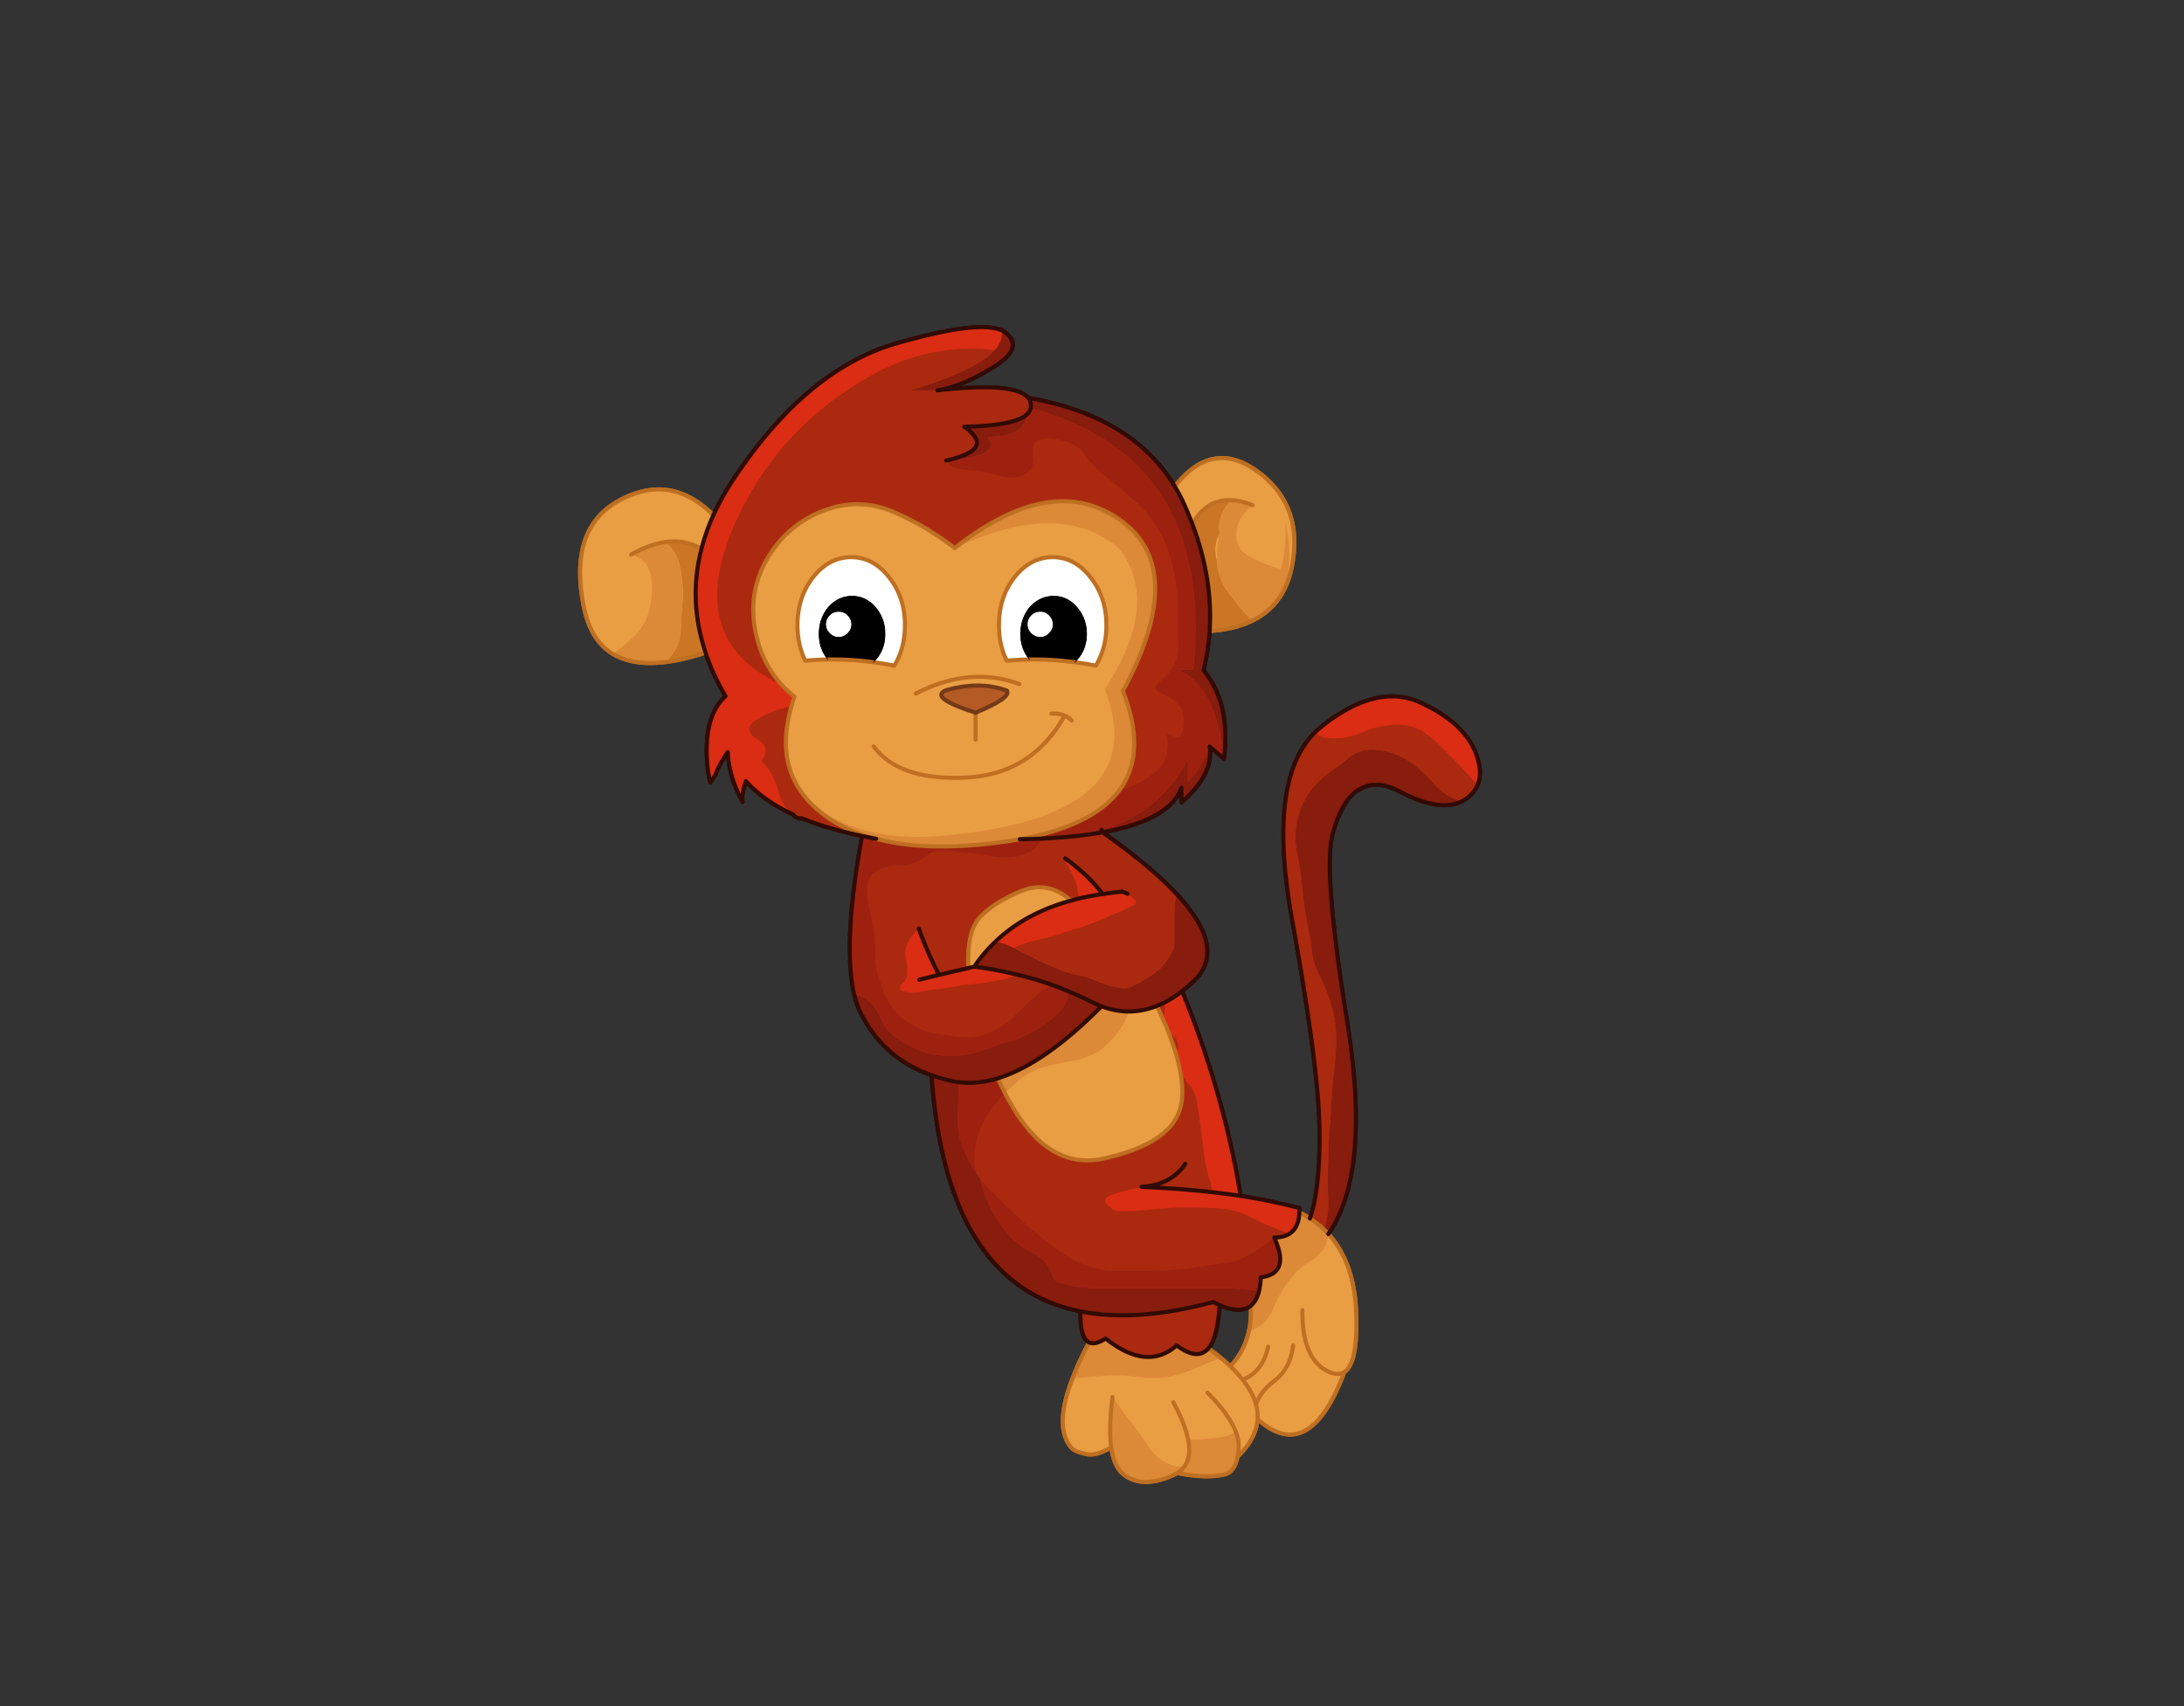 <svg xmlns="http://www.w3.org/2000/svg" width="426.667" height="333.333" viewBox="0 0 426.667 333.333"><rect x="0" y="0" width="426.667" height="333.333" fill="#333333" stroke="none"/><defs><clipPath id="a"><path d="M0 250h320V0H0z"/></clipPath><clipPath id="b"><path d="M0 250h320V0H0z"/></clipPath></defs><g clip-path="url(#a)" transform="matrix(1.333 0 0 -1.333 0 333.333)"><path d="M182.125 47.825c1.008-1.258 1.666-2.499 1.975-3.726-.309 1.227-.967 2.468-1.975 3.726M163.05 45.3c-.381-3.02-.448-5.47-.2-7.35-.248 1.88-.181 4.33.2 7.35m9.5-11.125c.383.234.699.517.95.85.77.958.979 2.308.625 4.05-.298 1.527-1.022 3.352-2.175 5.475 1.153-2.123 1.877-3.948 2.175-5.475.354-1.742.145-3.092-.625-4.05a3.377 3.377 0 0 0-.95-.85m8.825 2.375c.067.352.117.744.15 1.174.073.785-.069 1.626-.425 2.526-.657 1.695-2.039 3.596-4.15 5.7 2.111-2.104 3.493-4.005 4.15-5.7.356-.9.498-1.74.425-2.526-.033-.43-.083-.822-.15-1.174m8.15 16.325c-.281-2.269-1.19-3.993-2.725-5.175-1.537-1.185-2.437-2.385-2.7-3.6.263 1.215 1.163 2.415 2.7 3.6 1.535 1.182 2.444 2.906 2.725 5.175m7.5-3.9c-.551-.36-1.226-.385-2.025-.075-2.793 1.095-4.168 4.136-4.125 9.125-.043-4.989 1.332-8.03 4.125-9.125.799-.31 1.474-.286 2.025.074m-62.8 99.426c5.24 2.72 10.298 3.187 15.175 1.4-4.877 1.787-9.935 1.32-15.175-1.4m22.75-30.325c-4.518-1.239-8.226-3.264-11.125-6.075a21.36 21.36 0 0 1-3.05-3.625l-.875-.175c-.196 3.698.454 6.266 1.95 7.7 1.489 1.437 3.48 2.645 5.975 3.625 2.481.988 4.856.504 7.125-1.45m-.95 27.1c-3.19-5.746-8.024-8.77-14.5-9.075-6.493-.309-10.985 1.208-13.475 4.55 2.49-3.342 6.982-4.859 13.475-4.55 6.476.305 11.31 3.33 14.5 9.075m-8.475 3.675c-2.722.973-5.731.973-9.025 0-1.521-.726-.037-1.809 4.45-3.25 3.579 1.494 5.104 2.577 4.575 3.25m-4.575-3.25v-3.95zm11.125-.125c.731.043 1.372-.057 1.925-.3-.553.243-1.194.343-1.925.3m-3.2 7.925a43.757 43.757 0 0 0 6.625-.4 48.39 48.39 0 0 0 3.075-.5c1.036 1.713 1.552 3.688 1.55 5.925 0 2.752-.784 5.102-2.35 7.05-1.524 1.95-3.366 2.924-5.525 2.925-2.155 0-4.013-.976-5.575-2.925-1.529-1.948-2.296-4.298-2.3-7.05.002-1.933.386-3.667 1.15-5.2 1.098.103 2.215.162 3.35.175m-29.55 0c2.164.038 4.38-.095 6.65-.4a48.39 48.39 0 0 0 3.075-.5c1.035 1.713 1.552 3.688 1.55 5.925 0 2.752-.783 5.102-2.35 7.05-1.524 1.95-3.366 2.924-5.525 2.925-2.155 0-4.013-.976-5.575-2.925-1.529-1.948-2.296-4.298-2.3-7.05.002-1.933.386-3.667 1.15-5.2 1.09.103 2.199.162 3.325.175M92.5 168.775c1.75.983 3.384 1.592 4.9 1.825 1.997.303 3.797-.03 5.4-1-1.603.97-3.403 1.303-5.4 1-1.516-.233-3.15-.842-4.9-1.825m53.75-76.75c4.531 1.394 9.589 4.91 15.175 10.55 1.369-.507 2.719-.766 4.05-.775 1.378.01 2.736.286 4.075.825.322-.666.623-1.317.9-1.95.3-.677.575-1.335.825-1.975a40.457 40.457 0 0 0 1.125-3.275 23.85 23.85 0 0 0 .55-2.35c.47-2.394.429-4.359-.125-5.9-1.168-3.248-4.868-5.557-11.1-6.925-5.711-1.263-10.519 1.93-14.425 9.575a39.062 39.062 0 0 0-1.05 2.2M103.4 154.4c-2.229-.727-4.254-1.194-6.075-1.4-3.073-.34-5.565.06-7.475 1.2-2.169 1.302-3.585 3.561-4.25 6.775-1.603 7.728.114 12.97 5.15 15.725 5.036 2.737 9.636 2.02 13.8-2.15a29.468 29.468 0 0 1-1.75-4.95c-1.206-4.652-1.131-9.31.225-13.975.111-.404.236-.812.375-1.225m56.225-101.075c.588-.303 1.388-.119 2.4.55 4.067-3.234 7.542-3.567 10.425-1 2.033-1.534 3.583-1.684 4.65-.45.687-.49 1.32-.973 1.9-1.45.478-.397.919-.789 1.325-1.175a18.674 18.674 0 0 0 1.8-1.975c1.979.812 3.222 2.43 3.725 4.85-.503-2.42-1.746-4.038-3.725-4.85a18.674 18.674 0 0 1-1.8 1.975c.388.42.738.853 1.05 1.3a10.858 10.858 0 0 1 1.65 3.8c.267 1.18.359 2.437.275 3.775.558.45.967 1.157 1.225 2.125.134.59.218 1.273.25 2.05 2.945.36 3.603 2.3 1.975 5.825.916.008 1.657.191 2.225.55.931.59 1.415 1.64 1.45 3.15a14.933 14.933 0 0 0 1.55-.9 14.162 14.162 0 0 0 2.075-1.626c.216-.21.424-.428.625-.649 2.504-2.739 3.862-6.522 4.075-11.35.21-5.039-.364-7.997-1.725-8.876-3.421-9.16-7.663-11.46-12.725-6.899-.111-1.892-1.086-3.733-2.925-5.525-.31-1.518-.951-2.385-1.925-2.6-1.919-.423-4.219-.348-6.9.225a4.754 4.754 0 0 0-.55-.3c-3.085-1.393-5.535-1.36-7.35.1-.924.737-1.524 2.062-1.8 3.975-1.441-.908-2.682-1.242-3.725-1-1.053.255-1.712.521-1.975.8-1.858 1.946-1.85 5.363.025 10.25.609 1.61 1.425 3.386 2.45 5.325m-7.475 74.3a48.508 48.508 0 0 0-2.7-.575 66.72 66.72 0 0 0-5-.7c-3.667-.378-7.017-.452-10.05-.225-2.162.181-4.162.514-6 1a24.329 24.329 0 0 0-3.425 1.125c-1.653.69-3.137 1.54-4.45 2.55-.372.29-.722.588-1.05.9-3.431 3.095-4.806 7.062-4.125 11.9.14.956.357 1.948.65 2.975.129.45.271.91.425 1.375a16.705 16.705 0 0 0-1.875 1.75c-1.898 2.084-3.156 4.61-3.775 7.575-.804 3.687-.337 7.161 1.4 10.425 1.821 3.348 4.446 5.765 7.875 7.25 3.813 1.652 7.604 1.61 11.375-.125 2.96-1.319 5.794-3.019 8.5-5.1.193.152.384.302.575.45 9.267 7.093 17.167 8.31 23.7 3.65 1.461-1.043 2.611-2.26 3.45-3.65 2.954-4.943 1.929-12.076-3.075-21.4 1.086-2.768 1.636-5.284 1.65-7.55.02-2.643-.68-4.942-2.1-6.9-2.233-3.062-6.225-5.296-11.975-6.7m20.025 51.15c3.788 4.812 7.963 5.437 12.525 1.875 4.238-3.294 5.779-7.853 4.625-13.675a10.365 10.365 0 0 1-.075-.35 13.39 13.39 0 0 0-.75-2.35c-1.003-2.334-2.645-4.059-4.925-5.175-1.732-.86-3.832-1.369-6.3-1.525.229 3.475-.088 7-.95 10.575a44.85 44.85 0 0 1-.55 2.025 44.848 44.848 0 0 1-1.025 3.075c1.386 2.457 3.286 3.624 5.7 3.5.962-.037 2.004-.279 3.125-.725-1.121.446-2.163.688-3.125.725-2.414.124-4.314-1.043-5.7-3.5a43.287 43.287 0 0 1-1.225 2.925 26.01 26.01 0 0 1-1.35 2.6" fill="#ea9e44" fill-rule="evenodd"/><path d="M161.6 128.075a56.407 56.407 0 0 0-3.524-.525 87.99 87.99 0 0 0-5.351-.4 139.405 139.405 0 0 0-3.274-.1c.943.174 1.843.366 2.699.575 3.433-.194 6.525.081 9.275.825z" fill="#881c0d" fill-rule="evenodd"/><path d="M156.975 118.075c.347.091.696.183 1.05.274-.354-.09-.703-.183-1.05-.274M161.425 102.575c-.489.187-.98.404-1.475.65a48.941 48.941 0 0 1-3.275 1.5 47.31 47.31 0 0 1-2.875 1.124c-1.089.37-2.197.703-3.325 1a29.93 29.93 0 0 1-1.55.375 54.564 54.564 0 0 1-6.125 1.151 21.36 21.36 0 0 0 3.05 3.625c2.898 2.811 6.606 4.836 11.125 6.075-2.27 1.954-4.645 2.438-7.125 1.45-2.495-.98-4.486-2.188-5.975-3.625-1.496-1.434-2.146-4.002-1.95-7.7l-.8-.2-3.5-.825-2.9-.7 2.9.7 3.5.825 1.675.375a54.564 54.564 0 0 0 6.125-1.15 29.93 29.93 0 0 0 1.55-.376 49.541 49.541 0 0 0 3.325-1 47.31 47.31 0 0 0 2.875-1.125 48.941 48.941 0 0 0 3.275-1.5c.494-.245.986-.462 1.475-.649M138.65 182.575c4.935 1.083 5.826 2.734 2.675 4.95 4.954.092 8.03.7 9.225 1.825.27.268.437.568.5.9a1.557 1.557 0 0 0 0 0 1.704 1.704 0 0 0-.5-.9c-1.196-1.125-4.27-1.733-9.225-1.825 3.151-2.216 2.26-3.867-2.675-4.95m35.075-103.1c-1.434-2.082-3.576-3.198-6.425-3.35.134-.012.268-.029.4-.05a140.97 140.97 0 0 1 0 0 5.903 5.903 0 0 1-.4.05c2.85.152 4.991 1.268 6.425 3.35m-4.175 23.15a11.051 11.051 0 0 0-4.075-.825c-1.332.01-2.68.268-4.05.775-5.586-5.64-10.644-9.156-15.175-10.55-2.018-.617-3.935-.808-5.75-.575a9.954 9.954 0 0 1 0 0c1.815-.233 3.732-.042 5.75.575.341-.773.691-1.507 1.05-2.2 3.906-7.646 8.714-10.838 14.425-9.575 6.232 1.368 9.932 3.677 11.1 6.925.554 1.541.595 3.506.125 5.9a23.85 23.85 0 0 1-.55 2.35 40.457 40.457 0 0 1-1.125 3.275c-.25.64-.525 1.298-.825 1.975a56.871 56.871 0 0 1-.9 1.95m3.7 2.175a15.744 15.744 0 0 1 0 0m-17.125 19.45c2.371-1.74 4.196-3.484 5.475-5.225a52.446 52.446 0 0 1 0 0c-1.279 1.741-3.104 3.484-5.475 5.225m38.55-55.05c-.2.221-.409.437-.625.65a14.215 14.215 0 0 1-2.075 1.624c1.033 2.911 1.5 7.37 1.4 13.375-.093 5.988-1.435 16.171-4.025 30.551-2.556 14.145-1.23 23.437 3.975 27.875.096.076.188.151.275.225l.625.5c5.19 3.93 9.823 4.962 13.9 3.1 4.242-1.936 6.96-4.402 8.15-7.4.72-1.836.811-3.394.275-4.675-.333-.812-.925-1.512-1.775-2.1a4.405 4.405 0 0 0-.475-.275c-2.163-1.15-5.272-.658-9.325 1.475-2.106 1.111-3.989 1.211-5.65.3-1.812-.99-3.17-3.282-4.075-6.875-.892-3.583-.158-12.692 2.2-27.326 2.346-14.634 1.42-24.976-2.775-31.024m-22.5 109.575a26.01 26.01 0 0 0 1.35-2.6c.452-.98.861-1.956 1.225-2.925a45.4 45.4 0 0 0 1.025-3.075c.2-.677.384-1.352.55-2.025.861-3.575 1.18-7.1.95-10.575a33.614 33.614 0 0 0-.875-5.75c2.668-3.272 3.66-7.589 2.975-12.95l-2.1 1.775c.443-2.658-.932-5.39-4.125-8.2v2.15c-1.148-3.167-4.999-5.342-11.55-6.525l-.175.375c-2.75-.744-5.842-1.019-9.275-.825 5.75 1.404 9.742 3.638 11.975 6.7 1.42 1.958 2.12 4.257 2.1 6.9-.014 2.266-.564 4.782-1.65 7.55 5.004 9.324 6.03 16.457 3.075 21.4-.84 1.39-1.989 2.607-3.45 3.65-6.533 4.66-14.433 3.443-23.7-3.65a92.68 92.68 0 0 1-.575-.45c-2.706 2.081-5.54 3.781-8.5 5.1-3.77 1.735-7.562 1.777-11.375.125-3.429-1.485-6.054-3.902-7.875-7.25-1.737-3.264-2.204-6.738-1.4-10.425.618-2.966 1.877-5.49 3.775-7.575a16.705 16.705 0 0 1 1.875-1.75 36.033 36.033 0 0 1-.425-1.375 22.857 22.857 0 0 1-.65-2.975c-.68-4.838.694-8.805 4.125-11.9.328-.312.678-.61 1.05-.9 1.313-1.01 2.797-1.86 4.45-2.55a24.329 24.329 0 0 1 3.425-1.125c1.838-.486 3.838-.819 6-1 3.033-.227 6.383-.153 10.05.225 1.775.184 3.442.418 5 .7 1.135.022 2.227.055 3.275.1 1.92.09 3.703.222 5.35.4 1.252.15 2.427.323 3.525.525 4.631-3.267 8.214-6.25 10.75-8.95.033-.034.066-.068.1-.1 4.927-5.31 5.794-9.527 2.6-12.65a21.145 21.145 0 0 0-1.8-1.575c4.105-10.109 6.964-20.118 8.575-30.025a91.006 91.006 0 0 0 8.6-1.775c.01-.217.01-.425 0-.625-.035-1.51-.519-2.56-1.45-3.15-.568-.359-1.309-.542-2.225-.55 1.628-3.525.97-5.466-1.975-5.826a11.453 11.453 0 0 0-.25-2.049c-.258-.968-.667-1.676-1.225-2.125-1.008-.818-2.526-.785-4.55.1-.316.128-.64.28-.975.45-7.486-2.004-13.962-2.463-19.425-1.376 5.463-1.087 11.94-.628 19.425 1.375.334-.17.66-.32.975-.449-.187-3.157-.736-5.274-1.65-6.35-1.067-1.234-2.617-1.084-4.65.45-2.883-2.567-6.358-2.234-10.425 1-1.012-.669-1.812-.853-2.4-.55-.9.418-1.326 1.926-1.275 4.524-13.12 2.622-20.396 14.164-21.825 34.625-4.664 1.625-8.113 4.642-10.35 9.051-.384.75-.7 1.625-.95 2.625a.665.665 0 0 0-.025.1v.075c-.082.342-.157.7-.225 1.075l-.425 5.6c-.006 4.387.593 9.895 1.8 16.525-.804.176-1.587.36-2.35.55l-.775.175c-2.104.548-4.012 1.173-5.725 1.875-.479-.079-.896.105-1.25.55-.025.01-.05.017-.075.025-2.894 1.371-5.177 2.996-6.85 4.875-.477-1.437-.635-2.454-.475-3.05-1.334 2.422-2.067 4.856-2.2 7.3-.898-1.318-1.489-2.418-1.775-3.3l-.775-1.15c-.24.994-.382 1.853-.425 2.575-.413 4.734.47 8.084 2.65 10.05-1.243 2.13-2.218 4.263-2.925 6.4-.139.413-.264.821-.375 1.225-1.356 4.664-1.43 9.323-.225 13.975a29.468 29.468 0 0 0 1.75 4.95 39.313 39.313 0 0 0 3.075 5.475c7.115 10.64 15.048 17.215 23.8 19.725 6.737 1.934 11.437 2.684 14.1 2.25a5.222 5.222 0 0 0 1.275-.35c.22-.106.412-.223.575-.35 1.87-1.477 1.27-3.16-1.8-5.05-3.05-1.896-5.775-3.03-8.175-3.4 7.562.853 11.996.487 13.3-1.1 10.17-1.777 17.328-6.1 21.475-12.975" fill="#aa290f" fill-rule="evenodd"/><path d="M142.8 108.375l-1.675-.375.8.2z" fill="#da2d14" fill-rule="evenodd"/><path d="M151.1 159.9c.386.374.836.557 1.35.55.505.007.947-.176 1.325-.55.382-.386.574-.836.575-1.35 0-.505-.193-.947-.575-1.325-.378-.382-.82-.574-1.325-.575-.514 0-.964.193-1.35.575-.374.378-.558.82-.55 1.325-.008.514.176.964.55 1.35m6.425-6.9c.085.089.17.18.25.275.978 1.059 1.47 2.35 1.475 3.875-.005 1.528-.497 2.845-1.475 3.95-.926 1.054-2.043 1.579-3.35 1.575-1.32.004-2.47-.521-3.45-1.575-.933-1.105-1.399-2.422-1.4-3.95.007-1.465.45-2.715 1.325-3.75a40.433 40.433 0 0 1-3.35-.175c-.764 1.533-1.148 3.267-1.15 5.2.004 2.752.771 5.102 2.3 7.05 1.562 1.949 3.42 2.924 5.575 2.925 2.16-.001 4.001-.976 5.525-2.925 1.566-1.948 2.35-4.298 2.35-7.05.002-2.237-.514-4.212-1.55-5.925-1.035.203-2.06.37-3.075.5m-33.275 6.9c.382-.386.574-.836.575-1.35 0-.505-.193-.947-.575-1.325-.387-.382-.837-.574-1.35-.575-.505 0-.947.193-1.325.575-.382.378-.574.82-.575 1.325.001.514.193.964.575 1.35.378.374.82.557 1.325.55.513.007.963-.176 1.35-.55M128 153c.085.089.168.18.25.275.97 1.059 1.454 2.35 1.45 3.875.004 1.528-.48 2.845-1.45 3.95-.935 1.054-2.06 1.579-3.375 1.575-1.31.004-2.453-.521-3.425-1.575-.933-1.105-1.399-2.422-1.4-3.95 0-1.465.432-2.715 1.3-3.75a39.851 39.851 0 0 1-3.325-.175c-.764 1.533-1.148 3.267-1.15 5.2.004 2.752.771 5.102 2.3 7.05 1.562 1.949 3.42 2.924 5.575 2.925 2.16-.001 4.001-.976 5.525-2.925 1.567-1.948 2.35-4.298 2.35-7.05.002-2.237-.515-4.212-1.55-5.925-1.036.203-2.06.37-3.075.5" fill="#fff" fill-rule="evenodd"/><path d="M151.1 159.9c-.374-.386-.558-.836-.55-1.35-.008-.505.176-.947.55-1.325.386-.382.836-.574 1.35-.575.505 0 .947.193 1.325.575.382.378.574.82.575 1.325 0 .514-.193.964-.575 1.35-.378.374-.82.557-1.325.55-.514.007-.964-.176-1.35-.55m-.2-6.5c-.876 1.035-1.318 2.285-1.325 3.75.001 1.528.467 2.845 1.4 3.95.98 1.054 2.13 1.579 3.45 1.575 1.307.004 2.424-.521 3.35-1.575.978-1.105 1.47-2.422 1.475-3.95-.005-1.524-.497-2.816-1.475-3.875a7.283 7.283 0 0 0-.25-.275c-2.26.305-4.47.439-6.625.4m-26.65 6.5c-.387.374-.837.557-1.35.55-.505.007-.947-.176-1.325-.55-.382-.386-.574-.836-.575-1.35.001-.505.193-.947.575-1.325.378-.382.82-.574 1.325-.575.513 0 .963.193 1.35.575.382.378.574.82.575 1.325 0 .514-.193.964-.575 1.35M128 153c-2.27.305-4.486.439-6.65.4-.868 1.035-1.3 2.285-1.3 3.75.001 1.528.467 2.845 1.4 3.95.972 1.054 2.114 1.579 3.425 1.575 1.315.004 2.44-.521 3.375-1.575.97-1.105 1.454-2.422 1.45-3.95.004-1.524-.48-2.816-1.45-3.875A8.247 8.247 0 0 0 128 153" fill-rule="evenodd"/><path d="M147.55 148.85c.529-.673-.996-1.756-4.575-3.25-4.487 1.441-5.97 2.524-4.45 3.25 3.295.973 6.303.973 9.025 0" fill="#b45a25" fill-rule="evenodd"/><path d="M182.125 47.825c1.008-1.258 1.666-2.499 1.975-3.726M163.05 45.3c-.381-3.02-.448-5.47-.2-7.35m9.7-3.775c.383.234.699.517.95.85.77.958.979 2.308.625 4.05-.298 1.527-1.022 3.352-2.175 5.475m9.425-8c.067.352.117.744.15 1.174.073.785-.069 1.626-.425 2.526-.657 1.695-2.039 3.596-4.15 5.7m.15 6.475c.687-.49 1.32-.973 1.9-1.45.478-.397.919-.789 1.325-1.175m9.2 3.075c-.281-2.269-1.19-3.993-2.725-5.175-1.537-1.185-2.437-2.385-2.7-3.6.178-.68.245-1.356.2-2.025m12.725 6.9c-.551-.36-1.226-.385-2.025-.075-2.793 1.095-4.168 4.136-4.125 9.125m-56.65 90.375c5.24 2.72 10.298 3.187 15.175 1.4m-7.475-41.6c-.196 3.698.454 6.266 1.95 7.7 1.489 1.437 3.48 2.645 5.975 3.625 2.481.988 4.856.504 7.125-1.45m-.95 27.1c-3.19-5.746-8.024-8.77-14.5-9.075-6.493-.309-10.985 1.208-13.475 4.55m.35-13.525c1.838-.486 3.838-.819 6-1 3.033-.227 6.383-.153 10.05.225a66.72 66.72 0 0 1 5 .7c.944.174 1.843.366 2.7.575m-9.175 17.975v-3.95m11.125 3.825c.731.043 1.372-.057 1.925-.3a2.998 2.998 0 0 0 1.05-.725M128 153c-2.27.305-4.486.438-6.65.4m29.55 0a40.873 40.873 0 0 1-3.35-.175c-.764 1.533-1.148 3.267-1.15 5.2.004 2.752.771 5.102 2.3 7.05 1.562 1.95 3.42 2.924 5.575 2.925 2.159 0 4.001-.976 5.525-2.925 1.566-1.948 2.35-4.298 2.35-7.05.002-2.237-.514-4.212-1.55-5.925a48.39 48.39 0 0 1-3.075.5c-2.261.305-4.47.438-6.625.4zM128 153a48.39 48.39 0 0 0 3.075-.5c1.035 1.713 1.552 3.688 1.55 5.925 0 2.752-.783 5.102-2.35 7.05-1.524 1.95-3.366 2.924-5.525 2.925-2.155 0-4.013-.976-5.575-2.925-1.529-1.948-2.296-4.298-2.3-7.05.002-1.933.386-3.667 1.15-5.2 1.09.103 2.199.162 3.325.175M92.5 168.775c1.75.983 3.384 1.592 4.9 1.825 1.997.303 3.797-.03 5.4-1m80.5-110.925c.084-1.338-.008-2.596-.275-3.775a10.858 10.858 0 0 0-1.65-3.8 12.338 12.338 0 0 0-1.05-1.3 18.674 18.674 0 0 0 1.8-1.975c1.979.812 3.222 2.43 3.725 4.85m-12.9 40.4c.47-2.394.429-4.359-.125-5.9-1.168-3.248-4.868-5.557-11.1-6.925-5.711-1.263-10.519 1.93-14.425 9.575a39.062 39.062 0 0 0-1.05 2.2m23.3 10.6c.322-.666.623-1.317.9-1.95.3-.677.575-1.335.825-1.975a40.457 40.457 0 0 0 1.125-3.275m18.025-23.05a14.933 14.933 0 0 0 1.55-.9 14.162 14.162 0 0 0 2.075-1.626c.216-.21.424-.428.625-.649M103.4 154.4c-2.229-.727-4.254-1.194-6.075-1.4-3.073-.34-5.565.06-7.475 1.2-2.169 1.302-3.585 3.561-4.25 6.775-1.603 7.728.114 12.97 5.15 15.725 5.036 2.737 9.636 2.02 13.8-2.15M194.675 69.2c2.504-2.739 3.862-6.522 4.075-11.35.21-5.039-.364-7.997-1.725-8.876-3.421-9.16-7.663-11.46-12.725-6.899-.111-1.892-1.086-3.733-2.925-5.525-.31-1.518-.951-2.385-1.925-2.6-1.919-.423-4.219-.348-6.9.225a4.754 4.754 0 0 0-.55-.3c-3.085-1.393-5.535-1.36-7.35.1-.924.737-1.524 2.062-1.8 3.975-1.441-.908-2.682-1.242-3.725-1-1.053.255-1.712.521-1.975.8-1.858 1.946-1.85 5.363.025 10.25.609 1.61 1.425 3.386 2.45 5.325m17.65 104.25c2.468.156 4.568.664 6.3 1.525 2.28 1.116 3.922 2.841 4.925 5.175.31.722.56 1.505.75 2.35.023.117.048.234.075.35 1.154 5.822-.387 10.381-4.625 13.675-4.562 3.562-8.737 2.937-12.525-1.875m-43.775-51.65a24.329 24.329 0 0 0-3.425 1.125c-1.653.69-3.137 1.54-4.45 2.55-.372.29-.722.588-1.05.9-3.431 3.095-4.806 7.062-4.125 11.9.14.956.357 1.948.65 2.975.129.45.271.91.425 1.375a16.705 16.705 0 0 0-1.875 1.75c-1.898 2.084-3.156 4.61-3.775 7.575-.804 3.687-.337 7.161 1.4 10.425 1.821 3.348 4.446 5.765 7.875 7.25 3.813 1.652 7.604 1.61 11.375-.125 2.96-1.319 5.794-3.019 8.5-5.1.193.152.384.302.575.45 9.267 7.093 17.167 8.31 23.7 3.65 1.461-1.043 2.611-2.26 3.45-3.65 2.954-4.943 1.929-12.076-3.075-21.4 1.086-2.768 1.636-5.284 1.65-7.55.02-2.643-.68-4.942-2.1-6.9-2.233-3.062-6.225-5.296-11.975-6.7m22.6 45.625c1.386 2.457 3.286 3.624 5.7 3.5.962-.037 2.004-.279 3.125-.725" fill="none" stroke="#be6f21" stroke-width=".6" stroke-linecap="round" stroke-linejoin="round" stroke-miterlimit="3"/><path d="M150.9 153.4c-.875 1.035-1.317 2.285-1.325 3.75 0 1.528.468 2.845 1.4 3.95.98 1.054 2.13 1.579 3.45 1.575 1.307.004 2.424-.521 3.35-1.575.979-1.105 1.47-2.422 1.475-3.95-.005-1.524-.496-2.816-1.475-3.875a7.283 7.283 0 0 0-.25-.275m-6.425 6.9c.386.374.837.557 1.35.55.505.007.947-.176 1.325-.55.382-.386.574-.836.575-1.35-.001-.505-.193-.947-.575-1.325-.378-.382-.82-.574-1.325-.575-.513 0-.964.193-1.35.575-.374.378-.557.82-.55 1.325-.007.514.176.964.55 1.35zm-26.85 0c.382-.386.574-.836.575-1.35-.001-.505-.193-.947-.575-1.325-.387-.382-.836-.574-1.35-.575-.505 0-.947.193-1.325.575-.382.378-.574.82-.575 1.325 0 .514.193.964.575 1.35.378.374.82.557 1.325.55.514.007.963-.176 1.35-.55zm-2.9-6.5c-.867 1.035-1.301 2.285-1.3 3.75 0 1.528.468 2.845 1.4 3.95.972 1.054 2.114 1.579 3.425 1.575 1.316.004 2.44-.521 3.375-1.575.97-1.105 1.454-2.422 1.45-3.95.004-1.524-.48-2.816-1.45-3.875A7.283 7.283 0 0 0 128 153" fill="none" stroke="#000" stroke-width=".1" stroke-linecap="round" stroke-linejoin="round" stroke-miterlimit="3"/><path d="M147.55 148.85c-2.722.973-5.73.973-9.025 0-1.52-.726-.037-1.809 4.45-3.25 3.579 1.494 5.104 2.577 4.575 3.25z" fill="none" stroke="#743a18" stroke-width=".6" stroke-linecap="round" stroke-linejoin="round" stroke-miterlimit="3"/><path d="M177.1 52.425c-1.066-1.233-2.616-1.084-4.65.45-2.882-2.566-6.358-2.233-10.424 1-1.013-.67-1.813-.852-2.401-.55m1.8 49.25a17.4 17.4 0 0 0-1.474.65 48.966 48.966 0 0 1-3.276 1.5c-.942.404-1.9.779-2.875 1.125a50.554 50.554 0 0 1-3.325 1c-.51.138-1.026.263-1.55.375a54.52 54.52 0 0 1-6.125 1.15m-1.675-.375l1.675.375a21.406 21.406 0 0 0 3.05 3.625c2.899 2.812 6.607 4.836 11.125 6.075m0 0l1.05.275a44.38 44.38 0 0 0 3.575.676m-26.95-5.051a56.831 56.831 0 0 1 2.975-6.8m3.5.825l-3.5-.825-2.9-.7m-8.375 21.05c.67-.138 1.354-.271 2.05-.4m21.05-.075c1.136.022 2.227.055 3.275.1a87.99 87.99 0 0 1 5.35.4 57.16 57.16 0 0 1 3.525.525m-22.95 54.5c4.935 1.084 5.827 2.734 2.676 4.95 4.954.092 8.029.7 9.224 1.825.27.268.437.568.5.9.062.23.062.48 0 .75-.06.273-.177.523-.35.75m28.05-132.974c2.025-.885 3.542-.918 4.55-.101m0 0c.559.449.967 1.157 1.226 2.125.134.59.218 1.273.25 2.05 2.944.359 3.602 2.3 1.974 5.825.916.009 1.658.19 2.225.55.932.59 1.415 1.639 1.45 3.15M177.1 52.425c.914 1.076 1.464 3.193 1.65 6.35-.315.129-.64.279-.974.45-7.487-2.004-13.962-2.462-19.426-1.375m15.375 21.625c-1.434-2.081-3.575-3.197-6.425-3.35a5.29 5.29 0 0 0 .4-.05 140.97 140.97 0 0 0 9.95-.75c1.439-.161 2.832-.343 4.176-.55M173.25 104.8a15.838 15.838 0 0 0-2.525-1.625c-.39-.208-.781-.391-1.175-.55a11.067 11.067 0 0 0-4.075-.825c-1.331.01-2.681.269-4.05.775-5.586-5.64-10.644-9.156-15.175-10.55-2.018-.617-3.934-.808-5.75-.575a9.985 9.985 0 0 0-1.275.225c-.946.234-1.846.5-2.7.8m19.6 31.775c2.372-1.741 4.197-3.483 5.475-5.224.898.136 1.849.253 2.85.349.279-.077.546-.184.8-.325m-5.625-65.725c-.9.418-1.325 1.926-1.275 4.525-13.121 2.622-20.396 14.164-21.825 34.625-4.663 1.625-8.113 4.64-10.35 9.05-.383.75-.7 1.626-.95 2.626a15.244 15.244 0 0 0-.25 1.25L124.55 111c-.006 4.388.594 9.896 1.8 16.525-.804.177-1.587.36-2.35.55l-.775.175c-2.103.548-4.012 1.173-5.725 1.875-.478-.078-.895.105-1.25.55a.824.824 0 0 1-.075.025c-2.893 1.37-5.177 2.996-6.85 4.875-.476-1.437-.635-2.453-.475-3.05-1.333 2.422-2.067 4.856-2.2 7.3-.897-1.317-1.49-2.418-1.775-3.3l-.775-1.15c-.24.995-.381 1.853-.425 2.575-.413 4.735.47 8.085 2.65 10.05-1.242 2.13-2.217 4.263-2.925 6.4-.14.413-.264.82-.375 1.225-1.356 4.665-1.431 9.323-.225 13.975a29.557 29.557 0 0 0 1.75 4.95 39.415 39.415 0 0 0 3.075 5.475c7.115 10.64 15.049 17.215 23.8 19.725 6.737 1.935 11.437 2.685 14.1 2.25a5.209 5.209 0 0 0 1.275-.35c.22-.106.412-.223.575-.35 1.87-1.477 1.27-3.16-1.8-5.05-3.05-1.896-5.775-3.03-8.175-3.4 7.563.854 11.996.487 13.3-1.1 10.17-1.776 17.329-6.101 21.475-12.975m19.8-107.3c1.033 2.91 1.5 7.369 1.4 13.375-.092 5.987-1.434 16.17-4.025 30.55-2.556 14.146-1.23 23.438 3.976 27.875.095.076.187.15.274.225l.625.5c5.189 3.929 9.823 4.962 13.9 3.1 4.243-1.936 6.959-4.402 8.15-7.4.72-1.836.81-3.394.275-4.675-.333-.812-.925-1.512-1.774-2.1a4.517 4.517 0 0 0-.476-.275c-2.163-1.15-5.271-.658-9.325 1.475-2.105 1.112-3.988 1.212-5.65.3-1.812-.99-3.17-3.282-4.075-6.875-.891-3.583-.158-12.691 2.2-27.325 2.346-14.635 1.42-24.977-2.775-31.025m-33.25 59.25l.175-.375c4.632-3.266 8.215-6.25 10.75-8.95l.1-.1c4.927-5.31 5.795-9.527 2.6-12.65a21.167 21.167 0 0 0-1.8-1.575c4.106-10.108 6.964-20.117 8.576-30.024A91.055 91.055 0 0 0 190.425 73a5.92 5.92 0 0 0 0-.625m-28.825 55.7c6.552 1.183 10.402 3.358 11.55 6.525v-2.15c3.193 2.809 4.568 5.543 4.126 8.2l2.099-1.775c.685 5.362-.306 9.678-2.974 12.95.46 1.904.75 3.82.875 5.75.228 3.475-.09 7-.95 10.575-.166.673-.35 1.349-.55 2.025a45.414 45.414 0 0 1-1.026 3.075m-2.575 5.525c.492-.827.942-1.693 1.35-2.6a43.79 43.79 0 0 0 1.225-2.925" fill="none" stroke="#320a04" stroke-width=".6" stroke-linecap="round" stroke-linejoin="round" stroke-miterlimit="3"/></g><g clip-path="url(#b)" transform="matrix(1.333 0 0 -1.333 0 333.333)"><path d="M182.125 47.825c1.008-1.258 1.666-2.499 1.975-3.726-.309 1.227-.967 2.468-1.975 3.726m-8-8.75c-.298 1.527-1.022 3.352-2.175 5.475 1.153-2.123 1.877-3.948 2.175-5.475m6.2 10.725a18.674 18.674 0 0 0 1.8-1.975c1.979.812 3.222 2.43 3.725 4.85-.503-2.42-1.746-4.038-3.725-4.85a18.674 18.674 0 0 1-1.8 1.975m9.2 3.075c-.281-2.269-1.19-3.993-2.725-5.175-1.537-1.185-2.437-2.385-2.7-3.6.263 1.215 1.163 2.415 2.7 3.6 1.535 1.182 2.444 2.906 2.725 5.175m7.5-3.9c-.551-.36-1.226-.385-2.025-.075-2.793 1.095-4.168 4.136-4.125 9.125-.043-4.989 1.332-8.03 4.125-9.125.799-.31 1.474-.286 2.025.074m-62.8 99.426c5.24 2.72 10.298 3.187 15.175 1.4-4.877 1.787-9.935 1.32-15.175-1.4m8.575-40.025l-.875-.175c-.196 3.698.454 6.266 1.95 7.7 1.489 1.437 3.48 2.645 5.975 3.625 2.481.988 4.856.504 7.125-1.45-4.518-1.239-8.226-3.264-11.125-6.075a21.36 21.36 0 0 1-3.05-3.625m13.225 36.8c-3.19-5.746-8.024-8.77-14.5-9.075-6.493-.309-10.985 1.208-13.475 4.55 2.49-3.342 6.982-4.859 13.475-4.55 6.476.305 11.31 3.33 14.5 9.075m-8.475 3.675c-2.722.973-5.731.973-9.025 0-1.521-.726-.037-1.809 4.45-3.25 3.579 1.494 5.104 2.577 4.575 3.25m-4.575-3.25v-3.95zm11.125-.125c.731.043 1.372-.057 1.925-.3-.553.243-1.194.343-1.925.3m-3.2 7.925a43.757 43.757 0 0 0 6.625-.4 48.39 48.39 0 0 0 3.075-.5c1.036 1.713 1.552 3.688 1.55 5.925 0 2.752-.784 5.102-2.35 7.05-1.524 1.95-3.366 2.924-5.525 2.925-2.155 0-4.013-.976-5.575-2.925-1.529-1.948-2.296-4.298-2.3-7.05.002-1.933.386-3.667 1.15-5.2 1.098.103 2.215.162 3.35.175m-29.55 0c2.164.038 4.38-.095 6.65-.4a48.39 48.39 0 0 0 3.075-.5c1.035 1.713 1.552 3.688 1.55 5.925 0 2.752-.783 5.102-2.35 7.05-1.524 1.95-3.366 2.924-5.525 2.925-2.155 0-4.013-.976-5.575-2.925-1.529-1.948-2.296-4.298-2.3-7.05.002-1.933.386-3.667 1.15-5.2 1.09.103 2.199.162 3.325.175m49.1-52.725c.3-.677.575-1.335.825-1.975a40.457 40.457 0 0 0 1.125-3.275 23.85 23.85 0 0 0 .55-2.35c.47-2.394.429-4.359-.125-5.9-1.168-3.248-4.868-5.557-11.1-6.925-5.711-1.263-10.519 1.93-14.425 9.575.616.63 1.232 1.204 1.85 1.725a9.907 9.907 0 0 0 4 2.15c1.483.38 2.967.696 4.45.95a9.844 9.844 0 0 1 4.125 1.85 17.538 17.538 0 0 1 1.95 2.025c.841 1.135 1.441 2.227 1.8 3.275 1.378.01 2.736.286 4.075.825.322-.666.623-1.317.9-1.95m-77.95 68.1c1.817-.505 2.809-1.73 2.975-3.675a12.335 12.335 0 0 0-.375-4.65 8.384 8.384 0 0 0-2.3-3.8 51.255 51.255 0 0 0-2.95-2.45c-2.169 1.302-3.585 3.561-4.25 6.775-1.603 7.728.114 12.97 5.15 15.725 5.036 2.737 9.636 2.02 13.8-2.15a29.468 29.468 0 0 1-1.75-4.95c-1.603.97-3.403 1.303-5.4 1-1.516-.233-3.15-.842-4.9-1.825M181.375 36.55c.067.352.117.744.15 1.174.073.785-.069 1.626-.425 2.526-.657 1.695-2.039 3.596-4.15 5.7 2.111-2.104 3.493-4.005 4.15-5.7-.468-.37-1.084-.629-1.85-.776-1.562-.258-3.27-.39-5.125-.399.354-1.742.145-3.092-.625-4.05-.389.001-.78.042-1.175.125-1.652.426-2.943 1.318-3.875 2.675a45.788 45.788 0 0 1-2.85 4 99.894 99.894 0 0 0-2.55 3.475c-.381-3.02-.448-5.47-.2-7.35-1.441-.908-2.682-1.242-3.725-1-1.053.255-1.712.521-1.975.8-1.858 1.946-1.85 5.363.025 10.25 1.592.194 3.301.336 5.125.425 1.604.082 3.187.014 4.75-.2a12.72 12.72 0 0 1 4.9.2 21.72 21.72 0 0 1 4.125 1.45c.987.458 1.963.824 2.925 1.1.478-.397.919-.789 1.325-1.175.388.42.738.853 1.05 1.3a10.858 10.858 0 0 1 1.65 3.8c1.677.555 2.835 1.596 3.475 3.125a20.79 20.79 0 0 0 2.2 4.05c.892 1.316 2.058 2.4 3.5 3.25 1.524.932 2.349 2.224 2.475 3.875 2.504-2.739 3.862-6.522 4.075-11.35.21-5.039-.364-7.997-1.725-8.876-3.421-9.16-7.663-11.46-12.725-6.899-.111-1.892-1.086-3.733-2.925-5.525m-41.45 133.175c10.242 4.832 18.25 4.832 24.025 0 4.187-5.327 3.503-12.227-2.05-20.7 5.002-12.656-3.231-19.83-24.7-21.525-6.825-.518-12.734.882-17.725 4.2-3.431 3.095-4.806 7.062-4.125 11.9.14.956.357 1.948.65 2.975.129.45.271.91.425 1.375a16.705 16.705 0 0 0-1.875 1.75c-1.898 2.084-3.156 4.61-3.775 7.575-.804 3.687-.337 7.161 1.4 10.425 1.821 3.348 4.446 5.765 7.875 7.25 3.813 1.652 7.604 1.61 11.375-.125 2.96-1.319 5.794-3.019 8.5-5.1m38.775 2.05a23.423 23.423 0 0 1-.35-3.925c-.41 1.384-.292 2.692.35 3.925m-6.525 7c3.788 4.812 7.963 5.437 12.525 1.875 4.238-3.294 5.779-7.853 4.625-13.675a10.365 10.365 0 0 1-.075-.35 13.39 13.39 0 0 0-.75-2.35c.163.784.279 1.568.35 2.35a19.985 19.985 0 0 1-.45 6.85c.052-2.856-.172-5.122-.675-6.8A18.88 18.88 0 0 0 183 168.6c-1.354.756-1.945 1.914-1.775 3.475.17 1.571.953 2.887 2.35 3.95-1.121.446-2.163.688-3.125.725-2.414.124-4.314-1.043-5.7-3.5a43.287 43.287 0 0 1-1.225 2.925 26.01 26.01 0 0 1-1.35 2.6" fill="#ea9e44" fill-rule="evenodd"/><path d="M194.675 69.2c-.201.221-.41.438-.625.65.109.337.2.68.275 1.025a11.61 11.61 0 0 1 .35 3.2c-.08 1.65-.097 3.3-.05 4.95.037 1.567.096 3.133.175 4.7.13 1.617.238 3.233.325 4.85a61.8 61.8 0 0 0 .45 4.875c.168 1.57.25 3.162.25 4.774a18.181 18.181 0 0 1-.775 4.75 25.15 25.15 0 0 1-1.825 4.451c-.572 1.1-.905 2.308-1 3.625a8.337 8.337 0 0 0-.025.75 53.953 53.953 0 0 0-.75 3.725 62.486 62.486 0 0 0-.6 4.625 47.557 47.557 0 0 1-.75 4.925c-.335 1.697-.31 3.33.075 4.9.383 1.65 1.042 3.066 1.976 4.25.84 1.143 1.999 2.201 3.474 3.175.639.43 1.214.88 1.725 1.35 1.27 1.136 2.796 1.594 4.575 1.375a9.607 9.607 0 0 0 4.625-1.7 17.606 17.606 0 0 0 3.5-3.125c1.227-1.434 2.643-2.317 4.25-2.65-2.163-1.15-5.271-.658-9.325 1.475-2.106 1.111-3.988 1.211-5.65.3-1.812-.99-3.17-3.282-4.075-6.875-.891-3.583-.158-12.692 2.2-27.326 2.346-14.634 1.42-24.976-2.775-31.024m-29.2 32.6c-1.331.01-2.681.268-4.05.775-5.586-5.64-10.644-9.156-15.175-10.55-2.018-.617-3.934-.808-5.75-.575a891.209 891.209 0 0 0-.125-5.3 11.057 11.057 0 0 1 .95-4.825 20.566 20.566 0 0 1 2.2-3.875c.047-.085.097-.168.15-.25a17.119 17.119 0 0 1 1.6-4.325 18.437 18.437 0 0 1 2.65-3.875c.938-1.058 2.088-1.924 3.45-2.6 1.517-.76 2.484-1.902 2.9-3.426.135-.426.46-.726.975-.899a17.048 17.048 0 0 1 4.875-.825h19.05c1.656-.002 3.439-.152 5.35-.45-.258-.968-.666-1.676-1.225-2.125-1.008-.818-2.525-.785-4.55.1a12.7 12.7 0 0 0-.974.45c-7.487-2.004-13.962-2.463-19.426-1.376-13.121 2.622-20.396 14.164-21.825 34.625-4.663 1.625-8.113 4.642-10.35 9.051-.383.75-.7 1.625-.95 2.625l.1.05c.166-.008.374-.058.625-.15a3.826 3.826 0 0 0 1.975-1.375 7.25 7.25 0 0 0 1.2-1.975 5.547 5.547 0 0 1 1.4-2.05 8.171 8.171 0 0 1 1.975-1.45c.72-.38 1.462-.738 2.225-1.075a10.366 10.366 0 0 1 2.15-.65 15.7 15.7 0 0 1 2.425-.175c.758-.005 1.517.053 2.275.174a9.18 9.18 0 0 1 2.3.576l2.15.775c.762.254 1.546.487 2.35.7a8.071 8.071 0 0 1 2.225.95l1.65.874c.592.342 1.142.725 1.65 1.151a12.698 12.698 0 0 1 1.725 1.65c.467.636.817 1.494 1.05 2.574-.942.405-1.9.78-2.875 1.125-1.088.37-2.197.703-3.325 1a9.055 9.055 0 0 1-1.45.451 1.158 1.158 0 0 1-.1-.076 54.521 54.521 0 0 1-6.125 1.151 21.406 21.406 0 0 0 3.05 3.625c.712-.039 1.446-.247 2.2-.625l.525-.276 1-.5a43.99 43.99 0 0 0 2.05-1.024 18.903 18.903 0 0 1 1.9-.875 35.406 35.406 0 0 1 2.225-.95 11.94 11.94 0 0 1 2.1-.575 20.487 20.487 0 0 0 2.15-.625c.55-.212 1.14-.446 1.776-.7a14.723 14.723 0 0 1 2.349-.575c.68-.129 1.297-.046 1.85.25.719.3 1.35.641 1.9 1.025.255.121.487.262.7.424.213.134.405.267.576.401.17.125.32.25.449.375.167.083.334.208.5.375l.5.625c.472.557.88 1.157 1.225 1.8.125.213.209.445.25.7.037.204.055.43.05.675V116c.007.971.099 1.962.276 2.974l.049.051c4.927-5.31 5.794-9.527 2.6-12.65a20.992 20.992 0 0 0-1.8-1.575 15.744 15.744 0 0 0-2.525-1.625c-.39-.208-.781-.39-1.175-.55a11.047 11.047 0 0 0-4.075-.825m-3.875 26.275a56.331 56.331 0 0 0-3.525-.525 87.894 87.894 0 0 0-5.35-.4 139.327 139.327 0 0 0-3.275-.1c.944.174 1.844.366 2.7.575 3.433-.194 6.525.081 9.275.825 5.582 1.5 9.79 4.91 12.625 10.225.096-1.213.07-2.312-.075-3.3 1.24 1.06 2.34 2.817 3.3 5.275.443-2.658-.932-5.39-4.124-8.2v2.15c-1.15-3.167-5-5.342-11.551-6.525m-15.825 70.675c.847.953 1.189 1.92 1.025 2.9.22-.106.412-.223.575-.35 1.87-1.477 1.27-3.16-1.8-5.05-3.05-1.896-5.775-3.03-8.175-3.4h-4c6.442 1.905 10.567 3.871 12.375 5.9m4.775-9.4c-.295-2.26-2.27-3.36-5.925-3.3 1.647-1.909-.345-3.067-5.975-3.475 4.935 1.083 5.827 2.734 2.675 4.95 4.954.092 8.03.7 9.225 1.825m.15 2.4c10.17-1.777 17.329-6.1 21.475-12.975.492-.827.94-1.694 1.35-2.6a43.79 43.79 0 0 0 1.225-2.925 46.193 46.193 0 0 0 1.575-5.1c.862-3.575 1.179-7.1.95-10.575a33.614 33.614 0 0 0-.874-5.75c2.668-3.272 3.659-7.589 2.974-12.95-.693 6.998-2.918 11.331-6.675 13h2.175c2.096 20.75-5.846 33.541-23.825 38.375.062.23.062.48 0 .75a1.91 1.91 0 0 1-.35.75" fill="#881c0d" fill-rule="evenodd"/><path d="M102.8 169.6c-1.206-4.652-1.131-9.31.225-13.975.11-.404.236-.812.375-1.225-2.23-.727-4.254-1.194-6.075-1.4.392.226.767.576 1.125 1.05.895 1.18 1.345 2.53 1.35 4.05.036 1.452.136 2.902.3 4.35a21.41 21.41 0 0 1-.5 4.75c-.338 1.55-1.071 2.683-2.2 3.4 1.998.303 3.797-.03 5.4-1m77.65 7.15c-1.434-1.5-2.002-3.117-1.7-4.85a1.907 1.907 0 0 0-.05-.125c-.642-1.233-.76-2.54-.35-3.925v-.15c.09-1.485.58-2.885 1.475-4.2a32.418 32.418 0 0 1 2.65-3.3c.346-.392.713-.758 1.1-1.1-1.732-.86-3.832-1.369-6.3-1.525.229 3.475-.088 7-.95 10.575a46.193 46.193 0 0 1-1.575 5.1c1.386 2.457 3.286 3.624 5.7 3.5" fill="#ca7624" fill-rule="evenodd"/><path d="M146.25 92.025c4.531 1.394 9.589 4.91 15.175 10.55 1.369-.507 2.719-.766 4.05-.776-.359-1.047-.959-2.139-1.8-3.274a17.458 17.458 0 0 0-1.95-2.025 9.844 9.844 0 0 0-4.125-1.85 56.031 56.031 0 0 1-4.45-.95 9.897 9.897 0 0 1-4-2.15 26.05 26.05 0 0 1-1.85-1.725 39.062 39.062 0 0 0-1.05 2.2M97.4 170.6c1.129-.718 1.862-1.85 2.2-3.4a21.413 21.413 0 0 0 .5-4.75 49.164 49.164 0 0 1-.3-4.35c-.006-1.52-.455-2.87-1.35-4.05-.358-.474-.733-.824-1.125-1.05-3.073-.34-5.565.06-7.475 1.2a51.255 51.255 0 0 1 2.95 2.45 8.384 8.384 0 0 1 2.3 3.8c.421 1.53.546 3.078.375 4.65-.166 1.945-1.158 3.17-2.975 3.675 1.75.983 3.384 1.591 4.9 1.825m62.225-117.275c.588-.303 1.388-.119 2.4.55 4.067-3.234 7.542-3.567 10.425-1 2.033-1.535 3.583-1.684 4.65-.45.687-.49 1.32-.973 1.9-1.45a20.09 20.09 0 0 1-2.925-1.1 21.724 21.724 0 0 0-4.125-1.45 12.74 12.74 0 0 0-4.9-.2 25.299 25.299 0 0 1-4.75.2 70.602 70.602 0 0 1-5.125-.425c.609 1.61 1.425 3.385 2.45 5.325M181.1 40.25c.356-.9.498-1.742.425-2.526-.033-.43-.083-.822-.15-1.175-.31-1.517-.951-2.384-1.925-2.599-1.919-.423-4.219-.348-6.9.224a4.752 4.752 0 0 0-.55-.299c-3.085-1.393-5.535-1.36-7.35.1-.924.737-1.524 2.062-1.8 3.975-.248 1.88-.181 4.33.2 7.35a99.902 99.902 0 0 1 2.55-3.475 45.788 45.788 0 0 0 2.85-4c.932-1.358 2.223-2.249 3.875-2.675a5.767 5.767 0 0 1 1.175-.125c.77.958.979 2.308.625 4.05 1.855.008 3.563.14 5.125.4.766.146 1.382.404 1.85.775m10.875 31.224a14.162 14.162 0 0 0 2.075-1.625c.216-.212.424-.428.625-.649-.126-1.652-.951-2.944-2.475-3.875-1.442-.85-2.608-1.934-3.5-3.25a20.79 20.79 0 0 1-2.2-4.05c-.64-1.529-1.798-2.57-3.475-3.125.267 1.18.359 2.437.275 3.774.558.45.967 1.158 1.225 2.125.134.591.218 1.274.25 2.05 2.945.36 3.603 2.301 1.975 5.825.916.01 1.657.192 2.225.55.931.59 1.415 1.64 1.45 3.151a15.114 15.114 0 0 0 1.55-.9m-27.85 62.85c-2.233-3.063-6.225-5.296-11.975-6.7a49.412 49.412 0 0 0-2.7-.576 67.26 67.26 0 0 0-5-.699c-3.667-.378-7.017-.452-10.05-.225-2.162.181-4.162.514-6 1a24.329 24.329 0 0 0-3.425 1.125c-1.653.69-3.137 1.54-4.45 2.55-.372.288-.722.588-1.05.9 4.991-3.318 10.9-4.718 17.725-4.2 21.469 1.693 29.702 8.87 24.7 21.525 5.553 8.473 6.237 15.373 2.05 20.7-5.775 4.832-13.783 4.832-24.025 0 .193.152.384.302.575.45 9.267 7.093 17.167 8.31 23.7 3.65 1.461-1.044 2.611-2.26 3.45-3.65 2.954-4.943 1.929-12.076-3.075-21.4 1.086-2.768 1.636-5.285 1.65-7.55.02-2.643-.68-4.943-2.1-6.9m24.375 29.95c-1.003-2.334-2.645-4.06-4.925-5.175-.387.342-.754.708-1.1 1.1a32.31 32.31 0 0 0-2.65 3.3c-.894 1.315-1.386 2.715-1.475 4.2v.15c.009 1.35.126 2.657.35 3.925.02.046.036.087.05.125-.302 1.733.266 3.35 1.7 4.85.962-.037 2.004-.279 3.125-.725-1.397-1.063-2.18-2.379-2.35-3.95-.17-1.56.421-2.719 1.775-3.475a18.921 18.921 0 0 1 4.725-1.926c.503 1.68.727 3.945.675 6.801.543-2.234.694-4.517.45-6.85a20.729 20.729 0 0 0-.35-2.35" fill="#dc8a38" fill-rule="evenodd"/><path d="M171.275 98.7c1.293-.604 1.668-1.694 1.125-3.275a41.247 41.247 0 0 1-1.125 3.275m-27.75-21.25c-.57.906-.813 1.94-.726 3.1.043 1.276.277 2.467.701 3.575a14.732 14.732 0 0 0 2.475 4.25c.44.511.882.994 1.324 1.45 3.907-7.646 8.715-10.838 14.425-9.575 6.233 1.368 9.933 3.677 11.101 6.925.554 1.541.595 3.506.125 5.9a7.73 7.73 0 0 1 1.35-2.025 4.759 4.759 0 0 0 1.075-2.225c.254-1.612.487-3.246.7-4.9.083-.637.166-1.295.25-1.975.173-1.69.472-3.23.9-4.625.247-.805.39-1.47.425-2a140.97 140.97 0 0 1-9.95.75 24.414 24.414 0 0 1-4.575-1.05c-1.404-.46-1.538-1.109-.4-1.95.386-.345.836-.52 1.35-.525 1.65 0 3.26.082 4.825.25 1.65.176 3.3.268 4.95.275 1.608 0 3.216-.04 4.824-.125a11.323 11.323 0 0 0 4.5-1.226 46.483 46.483 0 0 1 4.401-1.949c.47-.195.936-.378 1.4-.55-.568-.359-1.309-.542-2.225-.55-3.006-2.329-5.398-3.579-7.175-3.75a172.849 172.849 0 0 1-4.9-.675 23.735 23.735 0 0 0-1.6-.2 46.15 46.15 0 0 0-4.825-.25h-4.826c-1.564 0-3.022.275-4.375.825a20.744 20.744 0 0 0-4.199 2.35 69.809 69.809 0 0 0-3.55 2.85 134.746 134.746 0 0 0-3.626 3.25 106.57 106.57 0 0 1-3.099 3.1c-.355.32-.655.661-.9 1.025a4.843 4.843 0 0 0-.15.25m27.2 25.725c.028-.914-.064-1.748-.275-2.5a56.937 56.937 0 0 1-.9 1.95c.393.16.785.342 1.174.55m-54.55 27.525c-1.062.857-1.778 2.057-2.149 3.6-.428 1.607-1.236 3.024-2.425 4.25.972 1.27.781 2.328-.575 3.175-1.729 1.055-1.638 2.088.274 3.1 1.394.766 2.936 1.34 4.625 1.725a.423.423 0 0 1 .076.025 22.694 22.694 0 0 1-.65-2.975c-.68-4.838.694-8.805 4.125-11.9.328-.312.677-.61 1.05-.9 1.313-1.01 2.796-1.86 4.45-2.55a24.286 24.286 0 0 1 3.425-1.125c-.697.13-1.38.262-2.05.4-.804.176-1.588.36-2.35.55-.257.057-.515.116-.775.175-2.104.548-4.013 1.173-5.725 1.875-.479-.079-.896.105-1.25.55a1.69 1.69 0 0 1-.076.025m9.026-26.45c.028-.01.07-.027.125-.05l-.1-.05a.665.665 0 0 0-.025.1m51.9-51.825c-1.067-1.234-2.617-1.084-4.65.45-2.883-2.567-6.359-2.234-10.425 1-1.013-.669-1.813-.853-2.4-.55-.9.418-1.326 1.926-1.275 4.524 5.463-1.087 11.94-.628 19.425 1.375.334-.17.66-.32.975-.449-.187-3.157-.737-5.274-1.65-6.35m16.95 17.424a14.109 14.109 0 0 1-2.076 1.625c1.033 2.911 1.5 7.37 1.401 13.375-.093 5.988-1.435 16.171-4.026 30.551-2.555 14.145-1.23 23.437 3.976 27.875-.789-.85-.122-1.325 2-1.425a9.87 9.87 0 0 1 4.425.9 12.648 12.648 0 0 0 4.85 1.075c1.603.04 2.994-.343 4.175-1.15a20.258 20.258 0 0 0 2.55-2.15 136 136 0 0 0 3.375-3.5 56.89 56.89 0 0 1 1.85-2c-.334-.812-.925-1.512-1.775-2.1a4.418 4.418 0 0 0-.476-.275c-1.607.333-3.023 1.216-4.25 2.65a17.55 17.55 0 0 1-3.5 3.125 9.6 9.6 0 0 1-4.625 1.7c-1.779.22-3.303-.239-4.575-1.375a14.363 14.363 0 0 0-1.724-1.35c-1.476-.974-2.634-2.032-3.475-3.175-.934-1.184-1.593-2.6-1.976-4.25-.384-1.57-.41-3.203-.075-4.9.346-1.694.596-3.336.75-4.925a63.02 63.02 0 0 1 .601-4.625c.206-1.249.456-2.49.75-3.725a8.731 8.731 0 0 1 .024-.75c.095-1.317.428-2.525 1-3.625a25.15 25.15 0 0 0 1.825-4.45c.471-1.562.73-3.146.776-4.75a44.589 44.589 0 0 0-.25-4.775 61.328 61.328 0 0 1-.45-4.875 183.953 183.953 0 0 0-.326-4.85 175.457 175.457 0 0 1-.174-4.7c-.047-1.65-.03-3.3.05-4.95a11.61 11.61 0 0 0-.35-3.2 10.22 10.22 0 0 0-.276-1.026m-37.074 48.226c-2.27 1.954-4.645 2.438-7.125 1.45-2.495-.98-4.487-2.188-5.975-3.625-1.496-1.434-2.146-4.002-1.95-7.7l-4.3-1.025a56.499 56.499 0 0 0-2.975 6.8 6.238 6.238 0 0 1-1.45-1.85 3.064 3.064 0 0 1-.45-2.35c.172-.8.24-1.6.2-2.4.002-.43-.164-.838-.5-1.225-.849-.8-.765-1.284.25-1.45a5.417 5.417 0 0 1 2.474.05c.758.172 1.558.28 2.401.325.683.087 1.367.195 2.05.325.762.167 1.545.292 2.35.375a20.94 20.94 0 0 1 2.35.25c.716.125 1.474.25 2.275.375.738.122 1.513.398 2.324.824.037.031.07.056.101.076a9.087 9.087 0 0 0 1.45-.45 49.338 49.338 0 0 0 3.324-1c.03-.213-.038-.364-.199-.45a9.012 9.012 0 0 1-1.926-1.475 21.359 21.359 0 0 1-1.774-1.576 61.216 61.216 0 0 0-1.65-1.599 10.997 10.997 0 0 0-1.85-1.325 20.733 20.733 0 0 0-2.2-1.025 5.818 5.818 0 0 0-2.425-.375 53.53 53.53 0 0 0-2.476.2c-.72.124-1.462.25-2.224.374a8.013 8.013 0 0 0-2.15.625c-.768.345-1.493.754-2.175 1.226a6.648 6.648 0 0 0-1.775 1.65c-.469.628-.852 1.28-1.15 1.95a12.608 12.608 0 0 0-.825 2.1 11.857 11.857 0 0 0-.576 2.1 10.508 10.508 0 0 0-.125 2.3c.001.716-.04 1.433-.125 2.15-.12.8-.26 1.6-.424 2.4a43.242 43.242 0 0 1-.45 2.3 18.825 18.825 0 0 0-.25 2.275c-.003.68.163 1.296.5 1.85.421.632 1.055 1.073 1.9 1.324.72.257 1.503.366 2.35.326a5.812 5.812 0 0 1 2.225.45c.763.337 1.463.736 2.1 1.2.635.467 1.377.658 2.225.575a23.245 23.245 0 0 0 2.475-.25 31.675 31.675 0 0 1 2.1-.2 33.544 33.544 0 0 0 2.025-.3 16.662 16.662 0 0 1 2.1-.275c.638 0 1.254.041 1.85.125a6.63 6.63 0 0 1 2.024.775c.717.34 1.317.964 1.801 1.875 1.92.09 3.702.222 5.35.4 1.251.15 2.427.323 3.524.525 4.632-3.267 8.215-6.25 10.75-8.95a3.17 3.17 0 0 1 .101-.1l-.05-.05a17.886 17.886 0 0 1-.275-2.975V111.925a3.473 3.473 0 0 0-.05-.675 1.993 1.993 0 0 0-.25-.7 10.282 10.282 0 0 0-1.226-1.8l-.5-.625a1.926 1.926 0 0 0-.5-.375 4.235 4.235 0 0 0-.449-.375 6.813 6.813 0 0 0-.575-.4 3.975 3.975 0 0 0-.7-.425 10.014 10.014 0 0 0-1.9-1.025c-.554-.296-1.17-.379-1.85-.25-.805.128-1.588.32-2.35.574-.635.255-1.226.49-1.775.701-.717.251-1.433.46-2.15.625-.72.13-1.422.32-2.1.575-.763.296-1.505.612-2.225.95-.634.25-1.267.541-1.9.875-.642.342-1.325.684-2.05 1.024l-1 .5c.548.297 1.222.572 2.025.826.766.213 1.533.404 2.3.575.804.175 1.587.39 2.35.65.712.254 1.445.488 2.2.7.762.207 1.504.457 2.224.75.767.257 1.534.557 2.3.9a37.16 37.16 0 0 0 1.901.825c.758.333 1.475.667 2.15 1 .51.254.618.528.324.825a4.635 4.635 0 0 1-1.099.9 3.72 3.72 0 0 1-.8.325h-.075a56.19 56.19 0 0 1-2.776-.35c-1.278 1.741-3.103 3.484-5.474 5.225a8.455 8.455 0 0 1 .9-2.1c.418-.717.71-1.474.875-2.275.122-.572.163-1.08.125-1.526-.354-.09-.704-.183-1.05-.274m7.15 16.25c1.42 1.958 2.12 4.257 2.1 6.9-.014 2.266-.564 4.782-1.65 7.55 5.004 9.324 6.03 16.457 3.075 21.4-.84 1.39-1.989 2.607-3.45 3.65-6.533 4.66-14.434 3.443-23.7-3.65a92.716 92.716 0 0 1-.576-.45c-2.706 2.081-5.539 3.781-8.5 5.1-3.77 1.735-7.562 1.777-11.375.125-3.429-1.485-6.054-3.902-7.875-7.25-1.736-3.264-2.203-6.738-1.399-10.425.618-2.966 1.876-5.49 3.774-7.575-9.798 4.464-11.965 12.581-6.5 24.35 4.318 9.317 11.177 16.476 20.576 21.475 5.42 2.832 11.137 3.907 17.15 3.225-1.808-2.029-5.933-3.995-12.375-5.9h4c7.562.853 11.996.487 13.3-1.1.173-.228.29-.478.35-.75a1.533 1.533 0 0 0 0-.75 1.704 1.704 0 0 0-.5-.9c-1.196-1.125-4.27-1.733-9.225-1.825 3.151-2.216 2.26-3.867-2.675-4.95.512-.89 1.554-1.357 3.125-1.4a19.366 19.366 0 0 0 4.625-.825c1.906-.55 3.39-.317 4.45.7.51.544.7 1.235.574 2.075-.336 1.954.556 2.83 2.676 2.625 1.265-.089 2.34-.388 3.225-.9a3.393 3.393 0 0 0 1.35-1.075c1.058-1.4 2.158-2.566 3.3-3.5a76.414 76.414 0 0 0 3.425-2.85c1.273-1.02 2.356-2.103 3.25-3.25a16.895 16.895 0 0 0 2.274-4.125 27.98 27.98 0 0 0 1.326-4.7c.302-1.608.435-3.258.4-4.95-.005-1.567.012-3.134.05-4.7.084-1.69-.424-3.15-1.526-4.375a17.492 17.492 0 0 0-1.575-1.525c-.636-.508-.319-1.017.95-1.525 1.1-.467 1.967-1.167 2.601-2.1.548-1.654.44-3.054-.325-4.2-.715.082-1.322.248-1.825.5.458-2.455-.142-4.338-1.8-5.65-1.013-.799-2.005-1.407-2.976-1.825a9.39 9.39 0 0 0-2.099-.675" fill="#aa290f" fill-rule="evenodd"/><path d="M143.525 77.45a20.566 20.566 0 0 0-2.2 3.875 11.057 11.057 0 0 0-.95 4.825c.042 1.566.084 3.332.125 5.3 1.816-.233 3.732-.042 5.75.575.34-.773.692-1.507 1.05-2.2a32.71 32.71 0 0 1-1.325-1.45 14.732 14.732 0 0 1-2.475-4.25 10.963 10.963 0 0 1-.7-3.575c-.087-1.16.155-2.194.725-3.1m43.225-8.775c1.628-3.525.97-5.466-1.975-5.826a11.453 11.453 0 0 0-.25-2.049c-1.911.298-3.694.448-5.35.45h-19.05a17.048 17.048 0 0 0-4.875.825c-.516.173-.84.473-.975.9-.416 1.523-1.383 2.664-2.9 3.425-1.362.676-2.512 1.542-3.45 2.6a18.437 18.437 0 0 0-2.65 3.875 17.119 17.119 0 0 0-1.6 4.325c.246-.364.546-.705.9-1.025a106.604 106.604 0 0 0 3.1-3.1 131.747 131.747 0 0 1 3.625-3.25 69.792 69.792 0 0 1 3.55-2.85 20.778 20.778 0 0 1 4.2-2.35c1.352-.55 2.81-.825 4.375-.825h4.825a46.135 46.135 0 0 1 4.825.25c.512.046 1.045.112 1.6.2 1.612.246 3.246.471 4.9.675 1.778.171 4.169 1.421 7.175 3.75M125.325 104.2c-.055.023-.096.04-.125.05v.075c-1.163 4.86-.78 12.593 1.15 23.2.67-.138 1.353-.27 2.05-.4 1.838-.486 3.838-.819 6-1 3.033-.227 6.383-.153 10.05.225a66.72 66.72 0 0 1 5 .7c1.136.022 2.227.055 3.275.1-.484-.91-1.083-1.536-1.8-1.875a6.644 6.644 0 0 0-2.025-.775 13.09 13.09 0 0 0-1.85-.125c-.721.05-1.421.14-2.1.275a33.63 33.63 0 0 1-2.025.3c-.721.045-1.421.112-2.1.2-.804.126-1.63.21-2.475.25-.847.083-1.59-.108-2.225-.575a11.284 11.284 0 0 0-2.1-1.2 5.811 5.811 0 0 0-2.225-.45c-.847.04-1.63-.069-2.35-.326-.845-.25-1.478-.692-1.9-1.324a3.466 3.466 0 0 1-.5-1.85c.04-.8.124-1.559.25-2.275.17-.766.32-1.534.45-2.3.163-.8.305-1.6.425-2.4.084-.717.126-1.434.125-2.15a10.508 10.508 0 0 1 .125-2.3c.128-.72.32-1.42.575-2.1.212-.72.486-1.422.825-2.1a10.27 10.27 0 0 1 1.15-1.95 6.663 6.663 0 0 1 1.775-1.65 13.71 13.71 0 0 1 2.175-1.226 8.005 8.005 0 0 1 2.15-.625c.763-.125 1.505-.25 2.225-.375a53.378 53.378 0 0 1 2.475-.199 5.816 5.816 0 0 1 2.425.375c.755.3 1.488.641 2.2 1.025.723.421 1.339.862 1.85 1.325.55.512 1.1 1.046 1.65 1.6a21.214 21.214 0 0 0 1.775 1.575 9.007 9.007 0 0 0 1.925 1.475c.162.086.229.237.2.45.975-.346 1.933-.72 2.875-1.126-.233-1.08-.584-1.938-1.05-2.574a12.698 12.698 0 0 0-1.725-1.65 11.557 11.557 0 0 0-1.65-1.15l-1.65-.876a8.071 8.071 0 0 0-2.225-.949 38.87 38.87 0 0 1-2.35-.7 1850.7 1850.7 0 0 0-2.15-.775 9.202 9.202 0 0 0-2.3-.576 13.836 13.836 0 0 0-2.275-.174 15.7 15.7 0 0 0-2.425.174c-.717.132-1.433.35-2.15.651-.763.337-1.505.695-2.225 1.075-.722.377-1.38.86-1.975 1.45a5.535 5.535 0 0 0-1.4 2.05 7.25 7.25 0 0 1-1.2 1.975 3.83 3.83 0 0 1-1.975 1.375 2.207 2.207 0 0 1-.625.15m26.825 23.425c5.75 1.404 9.742 3.638 11.975 6.7a9.417 9.417 0 0 1 2.1.675c.97.418 1.963 1.026 2.975 1.825 1.658 1.312 2.258 3.195 1.8 5.65.503-.252 1.11-.418 1.825-.5.765 1.146.873 2.546.325 4.2-.633.933-1.5 1.633-2.6 2.1-1.27.508-1.586 1.017-.95 1.525.547.466 1.07.974 1.575 1.525 1.1 1.225 1.609 2.684 1.525 4.375a175.31 175.31 0 0 0-.05 4.7 23.915 23.915 0 0 1-.4 4.95 27.976 27.976 0 0 1-1.325 4.7 16.931 16.931 0 0 1-2.275 4.125c-.893 1.147-1.976 2.23-3.25 3.25a76.383 76.383 0 0 1-3.425 2.85c-1.142.934-2.242 2.1-3.3 3.5a3.396 3.396 0 0 1-1.35 1.075c-.884.512-1.96.811-3.225.9-2.12.204-3.011-.67-2.675-2.625.126-.84-.066-1.53-.575-2.075-1.06-1.017-2.543-1.25-4.45-.7-1.521.465-3.062.74-4.625.825-1.571.043-2.612.51-3.125 1.4 5.63.408 7.622 1.566 5.975 3.475 3.655-.06 5.63 1.04 5.925 3.3.27.268.437.568.5.9 17.979-4.834 25.92-17.626 23.825-38.375H172.7c3.757-1.669 5.982-6.002 6.675-13l-2.1 1.775c-.96-2.458-2.06-4.216-3.3-5.275.145.988.17 2.087.075 3.3-2.834-5.316-7.043-8.725-12.625-10.225-2.75-.744-5.842-1.019-9.275-.825" fill="#9e2110" fill-rule="evenodd"/><path d="M142.8 108.375a54.52 54.52 0 0 0 6.125-1.15c-.812-.427-1.586-.703-2.325-.825-.8-.125-1.56-.25-2.275-.375a20.915 20.915 0 0 0-2.35-.25 21.09 21.09 0 0 1-2.35-.375 34.626 34.626 0 0 0-2.05-.325 14.278 14.278 0 0 1-2.4-.325 5.422 5.422 0 0 0-2.475-.05c-1.015.166-1.098.65-.25 1.45.336.387.503.795.5 1.225.039.8-.027 1.6-.2 2.4a3.073 3.073 0 0 0 .45 2.35 6.259 6.259 0 0 0 1.45 1.85 56.761 56.761 0 0 1 2.975-6.8l4.3 1.025zm3.05 3.625c2.899 2.812 6.607 4.836 11.125 6.075l1.05.275c.039.444-.003.953-.125 1.525a7.426 7.426 0 0 1-.875 2.275 8.493 8.493 0 0 0-.9 2.1c2.372-1.741 4.196-3.483 5.475-5.225.898.137 1.823.253 2.775.35h.075a3.7 3.7 0 0 0 .8-.325 4.62 4.62 0 0 0 1.1-.9c.294-.296.185-.571-.324-.825a52.941 52.941 0 0 0-2.151-1 37.13 37.13 0 0 1-1.9-.825 25.402 25.402 0 0 0-2.3-.9 19.707 19.707 0 0 0-2.225-.75 33.683 33.683 0 0 1-2.2-.7 21.458 21.458 0 0 0-2.35-.65 45.988 45.988 0 0 1-2.3-.575c-.802-.254-1.477-.529-2.025-.825l-.525.275c-.754.378-1.488.586-2.2.625m70.7 23.025a56.915 56.915 0 0 0-1.85 2 132.703 132.703 0 0 1-3.375 3.5 20.25 20.25 0 0 1-2.55 2.15c-1.18.807-2.572 1.19-4.175 1.15a12.653 12.653 0 0 1-4.85-1.075 9.864 9.864 0 0 0-4.425-.9c-2.122.1-2.79.575-2 1.425.096.076.188.151.275.225.212.168.42.335.625.5 5.189 3.929 9.823 4.962 13.9 3.1 4.242-1.936 6.959-4.402 8.15-7.4.719-1.836.81-3.394.275-4.675m-26.125-62.65c-.035-1.511-.52-2.561-1.45-3.15-.463.172-.93.355-1.4.55a46.103 46.103 0 0 0-4.4 1.95 11.347 11.347 0 0 1-4.5 1.225 92.492 92.492 0 0 1-4.825.125c-1.65-.007-3.3-.098-4.95-.275a44.991 44.991 0 0 0-4.825-.25c-.513.006-.963.18-1.35.525-1.137.841-1.003 1.49.4 1.95 1.486.496 3.01.846 4.575 1.05a141 141 0 0 0 9.95-.75c-.036.529-.177 1.196-.425 2-.427 1.394-.727 2.935-.9 4.625-.084.68-.167 1.338-.25 1.975a168.363 168.363 0 0 1-.7 4.9 4.757 4.757 0 0 1-1.075 2.225 7.775 7.775 0 0 0-1.35 2.025 23.768 23.768 0 0 1-.55 2.35c.544 1.581.169 2.672-1.124 3.275a47.95 47.95 0 0 1-.826 1.975c.21.752.303 1.586.275 2.5.848.432 1.69.974 2.525 1.625 4.106-10.109 6.964-20.117 8.575-30.025a91.006 91.006 0 0 0 8.6-1.775 5.92 5.92 0 0 0 0-.625M114.55 149.7a16.799 16.799 0 0 1 1.875-1.75 37.923 37.923 0 0 1-.425-1.375.44.44 0 0 0-.075-.025c-1.69-.384-3.231-.959-4.625-1.725-1.912-1.012-2.004-2.045-.275-3.1 1.357-.847 1.548-1.905.575-3.175 1.19-1.226 1.998-2.643 2.425-4.25.37-1.543 1.088-2.743 2.15-3.6-2.894 1.371-5.177 2.996-6.85 4.875-.477-1.437-.635-2.453-.475-3.05-1.334 2.422-2.067 4.856-2.2 7.3-.897-1.318-1.49-2.418-1.775-3.3l-.775-1.15c-.24.995-.382 1.853-.425 2.575-.413 4.735.47 8.085 2.65 10.05-1.242 2.129-2.217 4.263-2.925 6.4-.14.413-.264.821-.375 1.225-1.356 4.665-1.431 9.323-.225 13.975a29.468 29.468 0 0 0 1.75 4.95 39.415 39.415 0 0 0 3.075 5.475c7.115 10.64 15.049 17.215 23.8 19.725 6.737 1.935 11.437 2.685 14.1 2.25a5.222 5.222 0 0 0 1.275-.35c.164-.98-.178-1.946-1.025-2.9-6.013.682-11.73-.393-17.15-3.225-9.4-4.999-16.257-12.157-20.575-21.475-5.465-11.769-3.3-19.885 6.5-24.35" fill="#da2d14" fill-rule="evenodd"/><path d="M151.1 159.9c.386.374.836.557 1.35.55.505.007.947-.176 1.325-.55.382-.386.574-.836.575-1.35 0-.505-.193-.947-.575-1.325-.378-.382-.82-.574-1.325-.575-.514 0-.964.193-1.35.575-.374.378-.558.82-.55 1.325-.008.514.176.964.55 1.35m6.425-6.9c.085.089.17.18.25.275.978 1.059 1.47 2.35 1.475 3.875-.005 1.528-.497 2.845-1.475 3.95-.926 1.054-2.043 1.579-3.35 1.575-1.32.004-2.47-.521-3.45-1.575-.933-1.105-1.399-2.422-1.4-3.95.007-1.465.45-2.715 1.325-3.75a40.433 40.433 0 0 1-3.35-.175c-.764 1.533-1.148 3.267-1.15 5.2.004 2.752.771 5.102 2.3 7.05 1.562 1.949 3.42 2.924 5.575 2.925 2.16-.001 4.001-.976 5.525-2.925 1.566-1.948 2.35-4.298 2.35-7.05.002-2.237-.514-4.212-1.55-5.925-1.035.203-2.06.37-3.075.5m-33.275 4.225c-.387-.382-.837-.574-1.35-.575-.505 0-.947.193-1.325.575-.382.378-.574.82-.575 1.325.001.514.193.964.575 1.35.378.374.82.557 1.325.55.513.007.963-.176 1.35-.55.382-.386.574-.836.575-1.35 0-.505-.193-.947-.575-1.325M128 153c.085.089.168.18.25.275.97 1.059 1.454 2.35 1.45 3.875.004 1.528-.48 2.845-1.45 3.95-.935 1.054-2.06 1.579-3.375 1.575-1.31.004-2.453-.521-3.425-1.575-.933-1.105-1.399-2.422-1.4-3.95 0-1.465.432-2.715 1.3-3.75a39.851 39.851 0 0 1-3.325-.175c-.764 1.533-1.148 3.267-1.15 5.2.004 2.752.771 5.102 2.3 7.05 1.562 1.949 3.42 2.924 5.575 2.925 2.16-.001 4.001-.976 5.525-2.925 1.567-1.948 2.35-4.298 2.35-7.05.002-2.237-.515-4.212-1.55-5.925-1.036.203-2.06.37-3.075.5" fill="#fff" fill-rule="evenodd"/><path d="M151.1 159.9c-.374-.386-.558-.836-.55-1.35-.008-.505.176-.947.55-1.325.386-.382.836-.574 1.35-.575.505 0 .947.193 1.325.575.382.378.574.82.575 1.325 0 .514-.193.964-.575 1.35-.378.374-.82.557-1.325.55-.514.007-.964-.176-1.35-.55m-.2-6.5c-.876 1.035-1.318 2.285-1.325 3.75.001 1.528.467 2.845 1.4 3.95.98 1.054 2.13 1.579 3.45 1.575 1.307.004 2.424-.521 3.35-1.575.978-1.105 1.47-2.422 1.475-3.95-.005-1.524-.497-2.816-1.475-3.875a7.283 7.283 0 0 0-.25-.275c-2.26.305-4.47.439-6.625.4m-26.65 3.825c.382.378.574.82.575 1.325 0 .514-.193.964-.575 1.35-.387.374-.837.557-1.35.55-.505.007-.947-.176-1.325-.55-.382-.386-.574-.836-.575-1.35.001-.505.193-.947.575-1.325.378-.382.82-.574 1.325-.575.513 0 .963.193 1.35.575M128 153c-2.27.305-4.486.439-6.65.4-.868 1.035-1.3 2.285-1.3 3.75.001 1.528.467 2.845 1.4 3.95.972 1.054 2.114 1.579 3.425 1.575 1.315.004 2.44-.521 3.375-1.575.97-1.105 1.454-2.422 1.45-3.95.004-1.524-.48-2.816-1.45-3.875A8.247 8.247 0 0 0 128 153" fill-rule="evenodd"/><path d="M147.55 148.85c.529-.673-.996-1.756-4.575-3.25-4.487 1.441-5.97 2.524-4.45 3.25 3.295.973 6.303.973 9.025 0" fill="#b45a25" fill-rule="evenodd"/><path d="M152.15 127.625c5.75 1.404 9.742 3.638 11.975 6.7m18-86.5c1.008-1.258 1.666-2.499 1.975-3.725m-9.975-5.025c-.298 1.528-1.022 3.352-2.175 5.475m9.425-8c.067.352.117.744.15 1.175.073.784-.07 1.626-.425 2.525m-6.975-1.175c.354-1.742.145-3.092-.625-4.05m0 0a3.377 3.377 0 0 0-.95-.85m-9.5 11.125c-.381-3.021-.448-5.471-.2-7.35m18.25 2.3c-.657 1.695-2.04 3.596-4.15 5.7m2.05 5.025c.478-.397.919-.788 1.325-1.175.388.42.739.853 1.05 1.3a10.846 10.846 0 0 1 1.65 3.8M179 50.975c-.58.477-1.213.961-1.9 1.45m3.225-2.625a18.577 18.577 0 0 0 1.8-1.975c1.98.812 3.222 2.429 3.725 4.85m3.675.2c-.281-2.269-1.19-3.993-2.725-5.175-1.537-1.184-2.437-2.385-2.7-3.6a6.293 6.293 0 0 0 .2-2.025m12.725 6.9c-.551-.361-1.226-.385-2.025-.075-2.793 1.095-4.168 4.136-4.125 9.125m-44.625 34c.34-.773.692-1.506 1.05-2.2M134.225 148.4c5.24 2.721 10.299 3.187 15.175 1.4m-7.475-41.6c-.195 3.698.454 6.266 1.95 7.7 1.489 1.437 3.48 2.645 5.975 3.625 2.48.988 4.856.504 7.125-1.45m-.95 27.1c-3.19-5.745-8.023-8.77-14.5-9.075-6.493-.308-10.985 1.208-13.475 4.55m.35-13.525a24.329 24.329 0 0 0-3.425 1.125c-1.653.689-3.137 1.54-4.45 2.55-.372.289-.722.589-1.05.9-3.431 3.095-4.806 7.062-4.125 11.9.14.957.357 1.948.65 2.975.129.45.27.909.425 1.375a16.799 16.799 0 0 0-1.875 1.75m13.85-22.575c1.838-.486 3.838-.819 6-1 3.033-.227 6.383-.152 10.05.225 1.776.185 3.442.418 5 .7m-6.475 18.55v-3.95m11.125 3.825c.73.044 1.372-.057 1.925-.3a2.989 2.989 0 0 0 1.05-.725M128 153a44.074 44.074 0 0 1-6.65.4m29.55 0a40.456 40.456 0 0 1-3.35-.175c-.764 1.533-1.148 3.267-1.15 5.2.004 2.752.77 5.102 2.3 7.05 1.562 1.949 3.42 2.924 5.575 2.925 2.159-.001 4-.976 5.525-2.925 1.566-1.948 2.35-4.298 2.35-7.05.002-2.237-.514-4.212-1.55-5.925-1.035.203-2.06.37-3.075.5-2.261.305-4.47.438-6.625.4zM128 153c1.015-.13 2.04-.297 3.075-.5 1.035 1.713 1.552 3.688 1.55 5.925 0 2.752-.783 5.102-2.35 7.05-1.524 1.949-3.366 2.924-5.525 2.925-2.155-.001-4.013-.976-5.575-2.925-1.53-1.948-2.296-4.298-2.3-7.05.003-1.933.386-3.667 1.15-5.2 1.09.104 2.199.162 3.325.175M92.5 168.775c1.75.983 3.384 1.592 4.9 1.825 1.998.303 3.797-.031 5.4-1m80.5-110.925c.084-1.338-.008-2.596-.275-3.775M147.3 89.825c3.906-7.646 8.714-10.838 14.425-9.575 6.232 1.368 9.932 3.677 11.1 6.925.554 1.541.595 3.507.125 5.9a23.785 23.785 0 0 1-.55 2.35 40.457 40.457 0 0 1-1.125 3.275c-.25.64-.525 1.298-.825 1.975m-.9 1.95c.322-.666.623-1.316.9-1.95m-18.3 26.95c-.856-.208-1.756-.4-2.7-.575M103.4 154.4c-2.23-.727-4.254-1.194-6.075-1.4-3.073-.341-5.565.06-7.475 1.2-2.17 1.302-3.585 3.561-4.25 6.775-1.603 7.729.114 12.97 5.15 15.725 5.036 2.737 9.636 2.02 13.8-2.15m85.875-102.175a14.926 14.926 0 0 0 1.55-.9 14.298 14.298 0 0 0 2.075-1.625 15.9 15.9 0 0 0 .625-.65c2.504-2.739 3.862-6.522 4.075-11.35.21-5.038-.364-7.996-1.725-8.875-3.42-9.162-7.663-11.461-12.725-6.9-.11-1.891-1.086-3.733-2.925-5.525-.31-1.518-.951-2.385-1.925-2.6-1.92-.423-4.218-.347-6.9.225a4.754 4.754 0 0 0-.55-.3c-3.085-1.393-5.535-1.359-7.35.1-.924.737-1.524 2.062-1.8 3.975-1.441-.908-2.682-1.242-3.725-1-1.053.255-1.712.522-1.975.8-1.858 1.946-1.85 5.363.025 10.25.609 1.61 1.425 3.386 2.45 5.325M114.55 149.7c-1.898 2.085-3.156 4.61-3.775 7.575-.804 3.687-.337 7.162 1.4 10.425 1.82 3.348 4.446 5.765 7.875 7.25 3.813 1.652 7.604 1.611 11.375-.125 2.96-1.319 5.794-3.019 8.5-5.1.193.152.384.302.575.45 9.267 7.093 17.167 8.31 23.7 3.65 1.46-1.043 2.61-2.26 3.45-3.65 2.955-4.943 1.929-12.076-3.075-21.4 1.086-2.768 1.636-5.284 1.65-7.55.02-2.642-.68-4.942-2.1-6.9m13.15 23.25c2.468.156 4.568.664 6.3 1.525 2.28 1.116 3.922 2.841 4.925 5.175m0 0c.31.722.56 1.505.75 2.35.024.117.048.234.075.35 1.155 5.822-.387 10.381-4.625 13.675-4.562 3.562-8.737 2.937-12.525-1.875m2.575-5.525c1.386 2.458 3.286 3.624 5.7 3.5.962-.037 2.004-.278 3.125-.725" fill="none" stroke="#be6f21" stroke-width=".6" stroke-linecap="round" stroke-linejoin="round" stroke-miterlimit="3"/><path d="M164.45 119.375a3.72 3.72 0 0 0 .8-.325m26.724-47.575c1.034 2.91 1.5 7.369 1.401 13.375-.093 5.987-1.435 16.171-4.026 30.55-2.555 14.145-1.23 23.437 3.976 27.875.096.076.188.151.274.225.212.168.42.335.625.5 5.19 3.929 9.824 4.962 13.901 3.1 4.242-1.936 6.96-4.402 8.15-7.4.72-1.836.811-3.394.275-4.675-.333-.812-.925-1.512-1.775-2.1a4.405 4.405 0 0 0-.475-.275c-2.163-1.15-5.272-.658-9.326 1.475-2.105 1.111-3.988 1.211-5.649.3-1.812-.99-3.17-3.282-4.075-6.875-.892-3.583-.158-12.692 2.2-27.325 2.346-14.635 1.42-24.977-2.775-31.025" fill="none" stroke="#320a04" stroke-width=".6" stroke-linecap="round" stroke-linejoin="round" stroke-miterlimit="3"/><path d="M151.1 159.9c.386.374.836.557 1.35.55.505.007.947-.176 1.325-.55.382-.386.574-.836.575-1.35 0-.505-.193-.947-.575-1.325-.378-.382-.82-.574-1.325-.575-.514 0-.964.193-1.35.575-.374.378-.558.82-.55 1.325-.008.514.176.964.55 1.35zm-.2-6.5c-.876 1.035-1.318 2.285-1.325 3.75.001 1.528.467 2.845 1.4 3.95.98 1.054 2.13 1.579 3.45 1.575 1.307.004 2.424-.521 3.35-1.575.978-1.105 1.47-2.422 1.475-3.95-.005-1.524-.497-2.816-1.475-3.875a7.283 7.283 0 0 0-.25-.275m-33.275 4.225c-.387-.382-.837-.574-1.35-.575-.505 0-.947.193-1.325.575-.382.378-.574.82-.575 1.325.001.514.193.964.575 1.35.378.374.82.557 1.325.55.513.007.963-.176 1.35-.55.382-.386.574-.836.575-1.35 0-.505-.193-.947-.575-1.325zm-2.9-3.825c-.868 1.035-1.3 2.285-1.3 3.75.001 1.528.467 2.845 1.4 3.95.972 1.054 2.114 1.579 3.425 1.575 1.315.004 2.44-.521 3.375-1.575.97-1.105 1.454-2.422 1.45-3.95.004-1.524-.48-2.816-1.45-3.875A8.247 8.247 0 0 0 128 153" fill="none" stroke="#000" stroke-width=".1" stroke-linecap="round" stroke-linejoin="round" stroke-miterlimit="3"/><path d="M147.55 148.85c-2.722.973-5.73.973-9.025 0-1.52-.726-.037-1.809 4.45-3.25 3.579 1.494 5.104 2.577 4.575 3.25z" fill="none" stroke="#743a18" stroke-width=".6" stroke-linecap="round" stroke-linejoin="round" stroke-miterlimit="3"/><path d="M128.405 127.116c-.702.134-1.39.27-2.064.413m52.398-68.753c-.309.127-.626.275-.952.445-7.49-2-13.968-2.456-19.436-1.365m15.37 21.625c-1.43-2.086-3.568-3.208-6.414-3.365.128-.006.255-.016.381-.033 3.55-.152 6.873-.407 9.971-.761 1.434-.158 2.821-.337 4.161-.54m-8.575 30.01a15.613 15.613 0 0 0-2.509-1.62c-.39-.205-.78-.385-1.175-.54a11.197 11.197 0 0 0-4.096-.826c-1.327.007-2.67.26-4.033.764m-23.818 4.604l-2.89-.7m1.81-14.004a29.487 29.487 0 0 1 2.7-.794 9.87 9.87 0 0 1 1.27-.222c1.815-.234 3.731-.045 5.748.57 4.532 1.393 9.591 4.907 15.18 10.546-.495.19-.993.415-1.493.666a48.236 48.236 0 0 1-3.27 1.492c-.937.399-1.889.77-2.859 1.11a51.915 51.915 0 0 1-3.334 1.019c-.512.138-1.03.264-1.557.38a54.586 54.586 0 0 1-6.129 1.142m-8.129 5.59a56.407 56.407 0 0 1 2.953-6.795l5.176 1.205a21.333 21.333 0 0 0 3.05 3.62c2.904 2.81 6.62 4.83 11.146 6.067l1.047.286c1.14.264 2.326.486 3.558.666m-5.463 5.24c2.368-1.747 4.187-3.493 5.463-5.24.904.137 1.835.253 2.793.349m-2.952 9.084l.16-.382a57.683 57.683 0 0 0-3.527-.508 86.882 86.882 0 0 0-5.335-.413 139.682 139.682 0 0 0-3.27-.095m-10.798 55.51c4.933 1.086 5.821 2.737 2.668 4.955 4.948.097 8.018.71 9.21 1.84.272.266.441.563.507.89.062.234.062.488 0 .763-.06.266-.177.509-.349.73m-46.143-17.18a39.285 39.285 0 0 0 3.08 5.462c7.111 10.638 15.04 17.212 23.787 19.72 6.736 1.936 11.436 2.688 14.1 2.255.497-.08.92-.194 1.27-.348.22-.107.41-.222.571-.35 1.877-1.476 1.285-3.16-1.778-5.05-3.057-1.894-5.787-3.027-8.194-3.398 7.566.85 12.001.48 13.307-1.111 10.167-1.771 17.322-6.09 21.467-12.956.497-.83.953-1.697 1.366-2.605.446-.98.848-1.954 1.207-2.921.392-1.03.74-2.057 1.048-3.08.197-.68.377-1.357.54-2.033.863-3.574 1.181-7.1.952-10.574a33.424 33.424 0 0 0-.89-5.75c2.672-3.273 3.667-7.592 2.987-12.956l-2.097 1.779c.441-2.656-.934-5.386-4.128-8.194v2.16c-1.15-3.172-5.005-5.353-11.559-6.542 4.635-3.268 8.224-6.252 10.765-8.955a2.15 2.15 0 0 1 .095-.096c4.93-5.306 5.797-9.52 2.604-12.638a21.12 21.12 0 0 0-1.81-1.588c4.105-10.105 6.963-20.108 8.575-30.01a90.815 90.815 0 0 0 8.605-1.78c.011-.22.011-.43 0-.634-.039-1.508-.526-2.556-1.46-3.143-.567-.357-1.308-.536-2.223-.541 1.63-3.53.974-5.478-1.969-5.843a11.238 11.238 0 0 0-.254-2.032c-.252-.97-.655-1.678-1.207-2.128-1.016-.82-2.54-.787-4.573.095-.187-3.157-.737-5.275-1.652-6.351-1.062-1.236-2.606-1.087-4.636.445-2.88-2.561-6.353-2.223-10.416 1.016-1.016-.676-1.82-.867-2.414-.572-.9.424-1.322 1.938-1.27 4.542-13.118 2.618-20.39 14.156-21.817 34.614-4.664 1.624-8.115 4.64-10.352 9.05-.384.755-.702 1.634-.952 2.637a.616.616 0 0 0-.033.094c-1.165 4.907-.784 12.667 1.144 23.278-.805.174-1.588.354-2.35.54l-.762.19c-2.102.548-4.007 1.173-5.717 1.874-.486-.082-.909.098-1.27.54-.02.012-.042.022-.063.032-2.898 1.366-5.184 2.984-6.86 4.859-.477-1.437-.636-2.453-.477-3.05-1.33 2.425-2.06 4.86-2.19 7.305-.899-1.32-1.493-2.42-1.779-3.303l-.76-1.143c-.249.994-.397 1.852-.447 2.573-.407 4.739.483 8.095 2.668 10.066-1.242 2.124-2.215 4.252-2.922 6.384a21.8 21.8 0 0 0-.38 1.238c-1.356 4.664-1.43 9.32-.223 13.973.417 1.65.998 3.302 1.746 4.954z" fill="none" stroke="#320a04" stroke-width=".6" stroke-linecap="round" stroke-linejoin="round" stroke-miterlimit="3"/></g></svg>